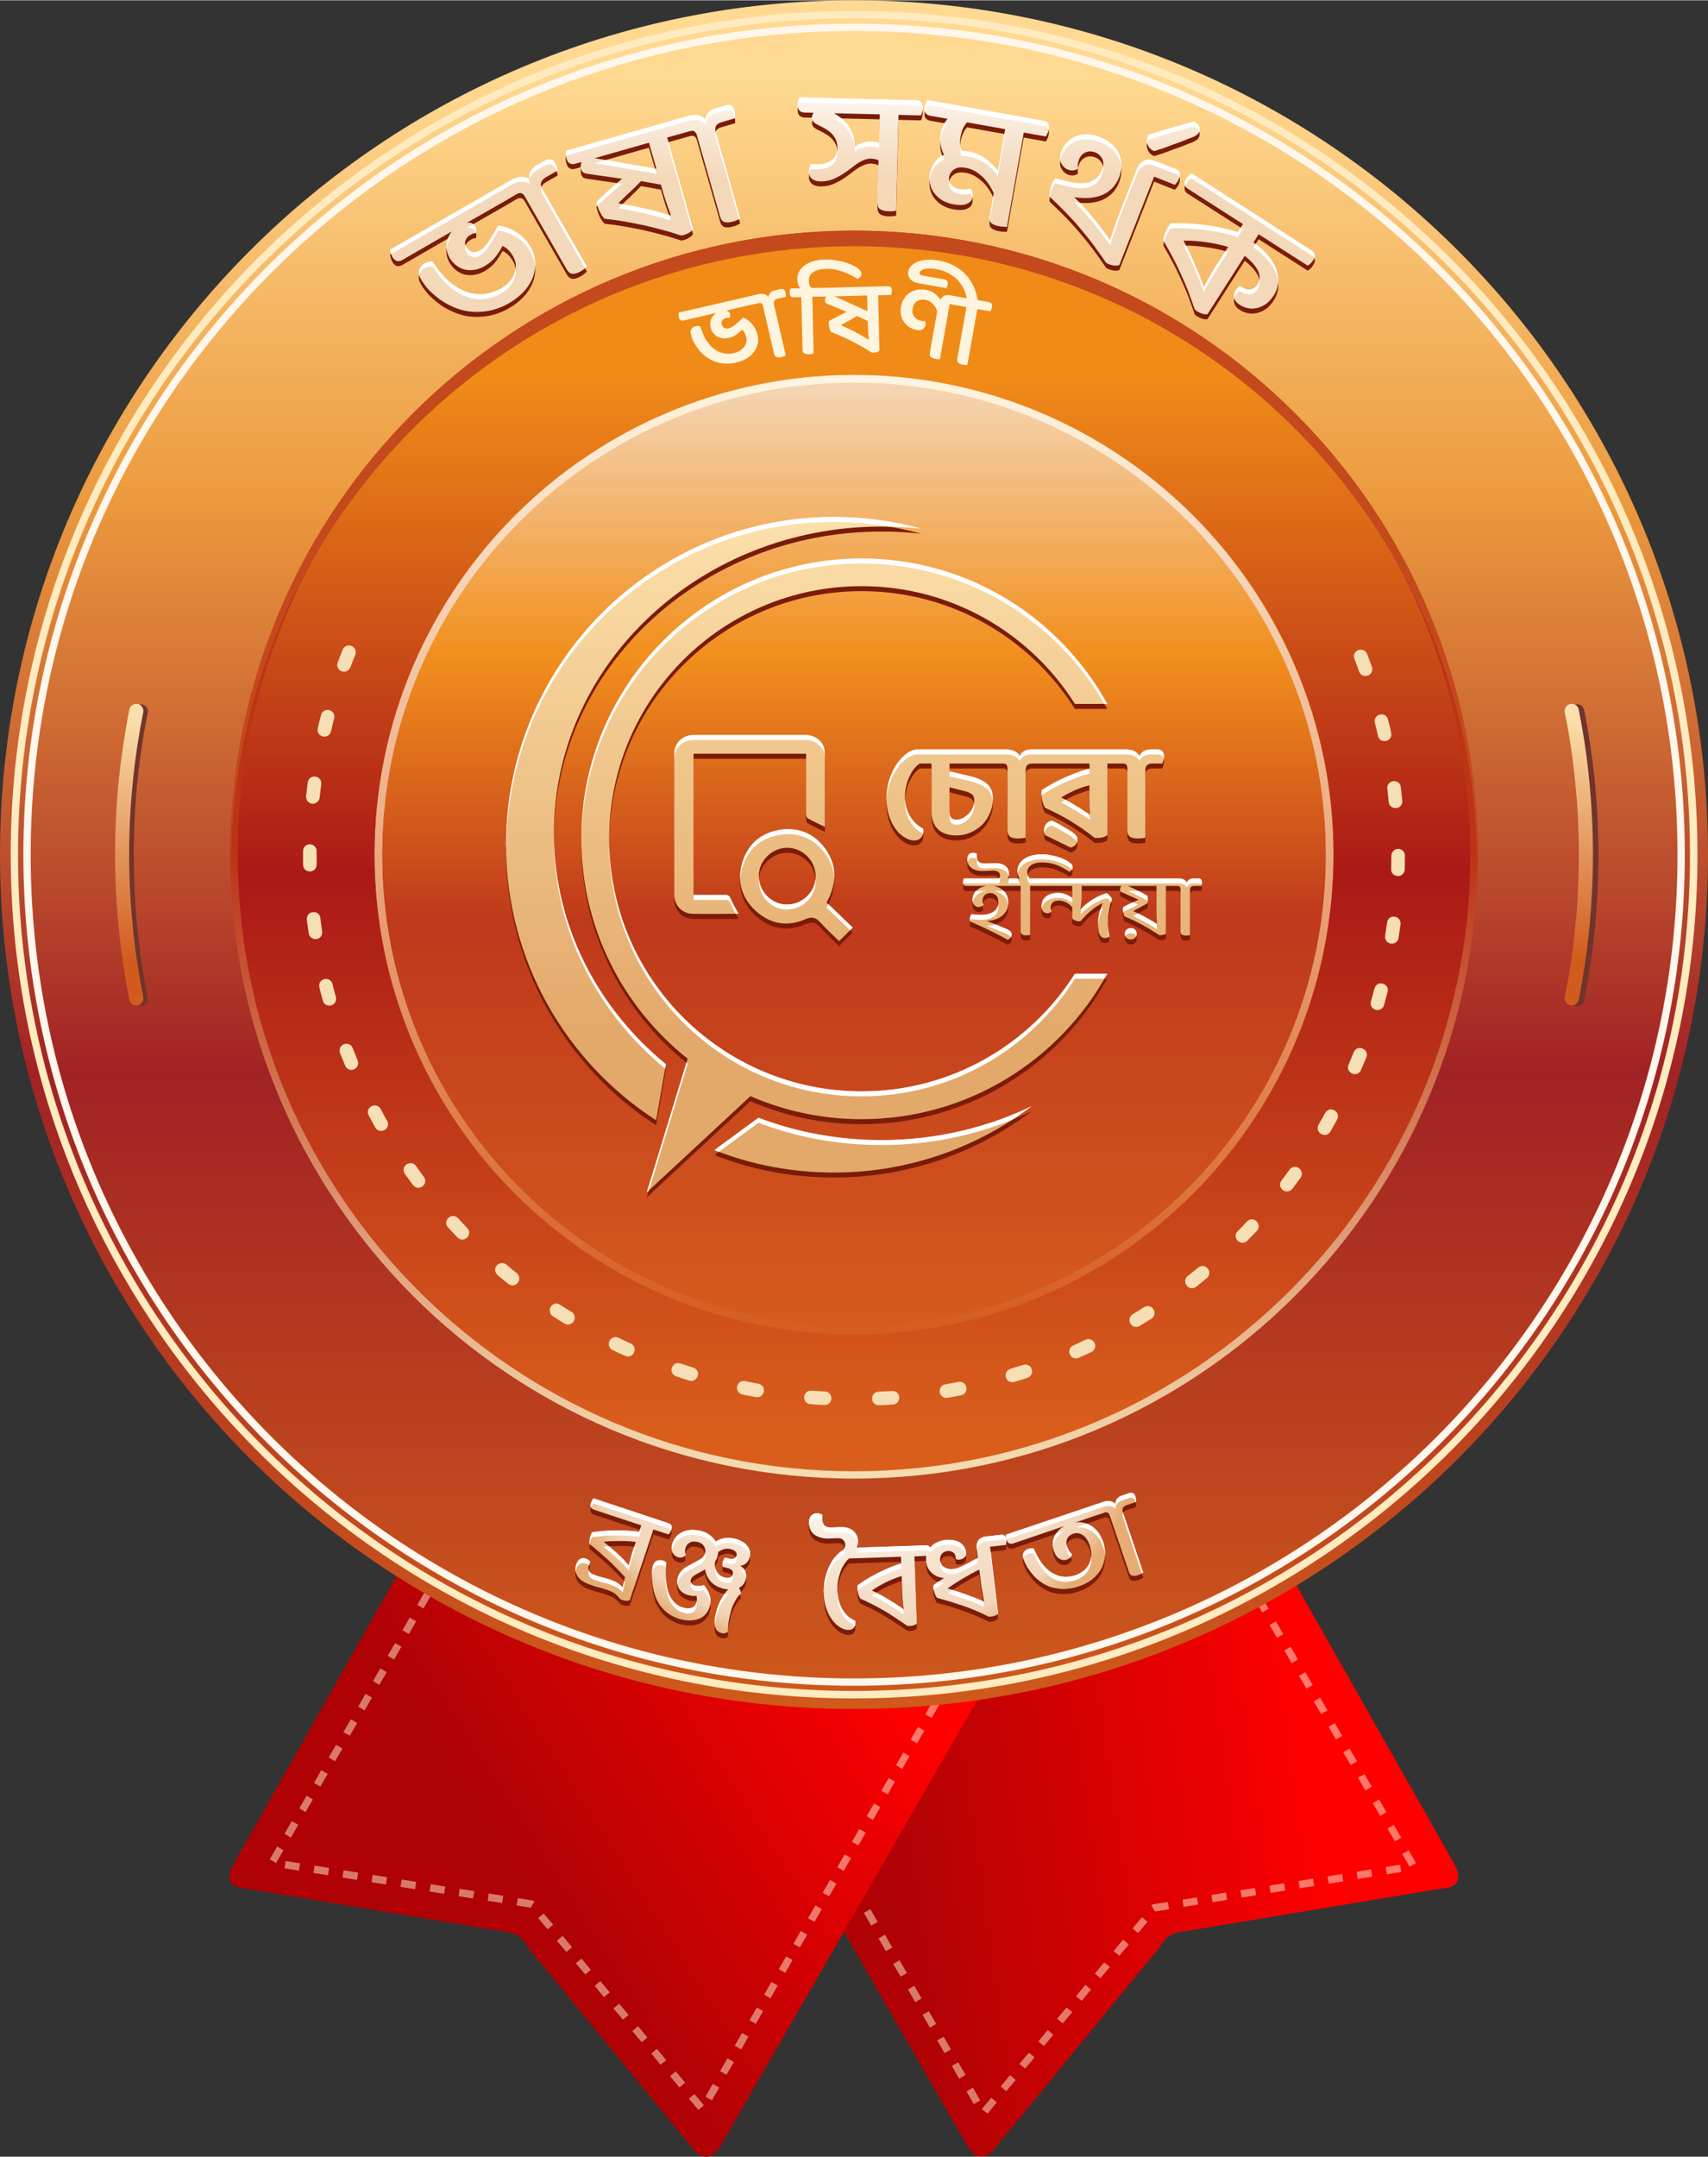 <?xml version="1.0" encoding="UTF-8"?>
<!DOCTYPE svg PUBLIC "-//W3C//DTD SVG 1.1//EN" "http://www.w3.org/Graphics/SVG/1.1/DTD/svg11.dtd">
<!-- Creator: CorelDRAW X7 -->
<svg xmlns="http://www.w3.org/2000/svg" xml:space="preserve" width="484px" height="611px" version="1.1" style="shape-rendering:geometricPrecision; text-rendering:geometricPrecision; image-rendering:optimizeQuality; fill-rule:evenodd; clip-rule:evenodd"
viewBox="0 0 9575 12084"
 xmlns:xlink="http://www.w3.org/1999/xlink">
 <rect x="0" y="0" width="9575" height="12084" fill="#333333" stroke="none"/>
 <defs>
  <style type="text/css">
   <![CDATA[
    .fil3 {fill:none}
    .fil5 {fill:#70342D}
    .fil20 {fill:#7A1C09}
    .fil14 {fill:#C4491C}
    .fil24 {fill:white}
    .fil16 {fill:#FFF5DF;fill-rule:nonzero}
    .fil17 {fill:#7A1C09;fill-rule:nonzero}
    .fil22 {fill:#7A1C09;fill-rule:nonzero}
    .fil11 {fill:#F6DFB4;fill-rule:nonzero}
    .fil6 {fill:#FFEBBF;fill-rule:nonzero}
    .fil7 {fill:#FFF7EB;fill-rule:nonzero}
    .fil19 {fill:white;fill-rule:nonzero}
    .fil1 {fill:#FFF0D4;fill-rule:nonzero;fill-opacity:0.502}
    .fil13 {fill:url(#id0)}
    .fil10 {fill:url(#id1)}
    .fil4 {fill:url(#id2)}
    .fil12 {fill:url(#id3)}
    .fil9 {fill:url(#id4)}
    .fil8 {fill:url(#id5)}
    .fil0 {fill:url(#id6)}
    .fil2 {fill:url(#id7)}
    .fil15 {fill:url(#id8)}
    .fil23 {fill:url(#id9)}
    .fil21 {fill:url(#id10);fill-rule:nonzero}
    .fil18 {fill:url(#id11);fill-rule:nonzero}
   ]]>
  </style>
  <linearGradient id="id0" gradientUnits="userSpaceOnUse" x1="4787.75" y1="2098.23" x2="4787.75" y2="7751.59">
   <stop offset="0" style="stop-opacity:1; stop-color:#F4D8BA"/>
   <stop offset="0.278" style="stop-opacity:1; stop-color:#F28F1D"/>
   <stop offset="0.541" style="stop-opacity:1; stop-color:#BF391B"/>
   <stop offset="1" style="stop-opacity:1; stop-color:#D9601F"/>
  </linearGradient>
  <linearGradient id="id1" gradientUnits="userSpaceOnUse" x1="4787.66" y1="2119.2" x2="4787.75" y2="8000.71">
   <stop offset="0" style="stop-opacity:1; stop-color:#F08B18"/>
   <stop offset="0.471" style="stop-opacity:1; stop-color:#AB1916"/>
   <stop offset="1" style="stop-opacity:1; stop-color:#D95E1C"/>
  </linearGradient>
  <linearGradient id="id2" gradientUnits="userSpaceOnUse" x1="4805.57" y1="424.21" x2="4805.57" y2="9554.04">
   <stop offset="0" style="stop-opacity:1; stop-color:#FFD991"/>
   <stop offset="0.259" style="stop-opacity:1; stop-color:#EC9A3E"/>
   <stop offset="0.612" style="stop-opacity:1; stop-color:#A12224"/>
   <stop offset="1" style="stop-opacity:1; stop-color:#CF5A1B"/>
  </linearGradient>
  <linearGradient id="id3" gradientUnits="userSpaceOnUse" x1="4786.47" y1="8304.46" x2="4786.56" y2="4787.66">
   <stop offset="0" style="stop-opacity:1; stop-color:#F6DFB4"/>
   <stop offset="1" style="stop-opacity:1; stop-color:#BC3416"/>
  </linearGradient>
  <linearGradient id="id4" gradientUnits="userSpaceOnUse" x1="8924.1" y1="4009.32" x2="8928.82" y2="5373.27">
   <stop offset="0" style="stop-opacity:1; stop-color:#FCE0AB"/>
   <stop offset="1" style="stop-opacity:1; stop-color:#D15C1E"/>
  </linearGradient>
  <linearGradient id="id5" gradientUnits="userSpaceOnUse" xlink:href="#id4" x1="797.671" y1="4009.32" x2="802.388" y2="5373.27">
  </linearGradient>
  <linearGradient id="id6" gradientUnits="userSpaceOnUse" x1="7235.93" y1="8774.07" x2="4822.83" y2="9123.48">
   <stop offset="0" style="stop-opacity:1; stop-color:red"/>
   <stop offset="1" style="stop-opacity:1; stop-color:#B00205"/>
  </linearGradient>
  <linearGradient id="id7" gradientUnits="userSpaceOnUse" x1="2405.76" y1="9569.62" x2="4350.28" y2="8330.36">
   <stop offset="0" style="stop-opacity:1; stop-color:#B00205"/>
   <stop offset="1" style="stop-opacity:1; stop-color:red"/>
  </linearGradient>
  <linearGradient id="id8" gradientUnits="objectBoundingBox" x1="55.247%" y1="0.333%" x2="55.249%" y2="100.849%">
   <stop offset="0" style="stop-opacity:1; stop-color:#FFF4DF"/>
   <stop offset="1" style="stop-opacity:1; stop-color:#D65B1E"/>
  </linearGradient>
  <radialGradient id="id9" gradientUnits="userSpaceOnUse" gradientTransform="matrix(3.4938E-005 0.666 -0.997 0.005 12961 5017)" cx="4753.37" cy="8229.26" r="1591.56" fx="4753.37" fy="8229.26">
   <stop offset="0" style="stop-opacity:1; stop-color:#FEFEFE"/>
   <stop offset="0.878" style="stop-opacity:1; stop-color:#F2D5B8"/>
   <stop offset="1" style="stop-opacity:1; stop-color:#E6AC73"/>
  </radialGradient>
  <linearGradient id="id10" gradientUnits="userSpaceOnUse" x1="3570.85" y1="5756.68" x2="3571.08" y2="2908.3">
   <stop offset="0" style="stop-opacity:1; stop-color:#E3A96A"/>
   <stop offset="1" style="stop-opacity:1; stop-color:#FCE0AB"/>
  </linearGradient>
  <linearGradient id="id11" gradientUnits="userSpaceOnUse" x1="4535.15" y1="996.744" x2="4535.15" y2="428.367">
   <stop offset="0" style="stop-opacity:1; stop-color:#F4D8BA"/>
   <stop offset="0.561" style="stop-opacity:1; stop-color:#F9EBDC"/>
   <stop offset="1" style="stop-opacity:1; stop-color:white"/>
  </linearGradient>
 </defs>
 <g id="Layer_x0020_1">
  <g id="_766158856">
   <g>
    <g>
     <path class="fil0" d="M4728 9283l-456 94 -126 25 -85 18 -76 15 -37 8 -10 2 36 63 757 1315 694 1205c39,60 84,75 139,25l937 -1143c25,-47 62,-81 128,-87l1453 -242c95,-6 117,-54 67,-144l-880 -1552 -30 -52 -4 -8 -16 -28 -12 -21 -16 3 -125 25 -67 14 -43 9 -2228 456z"/>
     <path class="fil1" d="M6993 8891l36 -21 -41 -71 -36 21 41 71zm-2853 520l-36 21 41 71 36 -20 -41 -72zm82 143l-36 21 41 71 36 -20 -41 -72zm82 143l-36 21 41 71 36 -20 -41 -72zm82 143l-35 21 41 71 35 -20 -41 -72zm82 143l-35 20 41 72 35 -21 -41 -71zm83 143l-36 20 41 72 36 -21 -41 -71zm82 143l-36 20 41 72 36 -21 -41 -71zm82 143l-36 20 41 72 36 -21 -41 -71zm82 142l-36 21 41 71 36 -20 -41 -72zm82 143l-36 21 41 71 36 -20 -41 -72zm82 143l-36 21 41 71 36 -20 -41 -72zm82 143l-36 21 42 71 35 -20 -41 -72zm82 143l-35 21 41 71 35 -21 -41 -71zm82 143l-35 20 41 72 35 -21 -41 -71zm83 143l-36 20 41 72 36 -21 -41 -71zm82 143l-36 20 41 72 36 -21 -41 -71zm82 142l-36 21 41 71 36 -20 -41 -72zm50 120l32 26 52 -63 -31 -26 -53 63zm106 -126l31 26 53 -63 -32 -27 -52 64zm105 -127l32 26 53 -63 -32 -26 -53 63zm106 -126l31 26 53 -63 -31 -27 -53 64zm105 -127l32 26 53 -63 -32 -26 -53 63zm106 -126l32 26 52 -63 -31 -27 -53 64zm106 -127l31 26 53 -63 -32 -26 -52 63zm105 -126l32 26 53 -63 -32 -27 -53 64zm106 -127l31 26 53 -63 -31 -26 -53 63zm105 -126l6 5 15 26 79 -13 -7 -40 -86 13 -7 9zm175 -35l6 40 82 -13 -7 -40 -81 13zm162 -27l7 41 81 -13 -6 -41 -82 13zm163 -26l7 41 81 -13 -7 -41 -81 13zm163 -26l6 41 82 -13 -7 -41 -81 13zm163 -26l6 41 81 -13 -6 -41 -81 13zm162 -26l7 41 81 -13 -6 -41 -82 13zm163 -26l6 41 82 -13 -7 -41 -81 13zm163 -26l6 41 81 -13 -6 -41 -81 13zm134 -2l36 -20 -41 -72 -36 21 41 71zm-82 -142l35 -21 -41 -71 -36 20 42 72zm-83 -143l36 -20 -42 -72 -35 21 41 71zm-83 -142l36 -21 -41 -71 -36 20 41 72zm-82 -143l35 -21 -41 -71 -36 21 42 71zm-83 -143l36 -20 -42 -72 -35 21 41 71zm-83 -142l36 -21 -41 -71 -36 21 41 71zm-82 -143l35 -20 -41 -72 -36 21 42 71zm-83 -142l36 -21 -42 -71 -35 20 41 72zm-82 -143l35 -20 -41 -72 -36 21 42 71zm-83 -142l36 -21 -42 -71 -35 20 41 72z"/>
     <path class="fil2" d="M2254 8777c-314,553 -627,1107 -941,1661 -51,90 -29,138 67,144 484,81 968,161 1452,242 66,6 104,40 128,88 313,381 625,762 938,1143 54,49 100,35 139,-26 495,-861 991,-1722 1487,-2583 -1090,-223 -2180,-446 -3270,-669z"/>
     <path class="fil1" d="M2457 8870l-36 -21 41 -71 36 21 -41 71zm2853 520l36 21 -41 71 -36 -20 41 -72zm-82 143l36 21 -41 71 -36 -20 41 -72zm-82 143l36 21 -41 71 -36 -21 41 -71zm-82 143l35 20 -41 72 -35 -21 41 -71zm-82 143l35 20 -41 72 -35 -21 41 -71zm-82 143l35 20 -41 72 -36 -21 42 -71zm-83 143l36 20 -41 72 -36 -21 41 -71zm-82 142l36 21 -41 71 -36 -20 41 -72zm-82 143l36 21 -41 71 -36 -20 41 -72zm-82 143l36 21 -41 71 -36 -20 41 -72zm-82 143l36 21 -41 71 -36 -20 41 -72zm-82 143l36 20 -41 72 -36 -21 41 -71zm-82 143l35 20 -41 72 -35 -21 41 -71zm-82 143l35 20 -41 72 -35 -21 41 -71zm-83 143l36 20 -41 72 -36 -21 41 -71zm-82 142l36 21 -41 71 -36 -20 41 -72zm-82 143l36 21 -41 71 -36 -20 41 -72zm-50 120l-31 26 -53 -63 31 -26 53 63zm-105 -127l-32 27 -53 -63 32 -27 53 63zm-106 -126l-32 26 -52 -63 31 -26 53 63zm-106 -127l-31 27 -53 -63 32 -27 52 63zm-105 -126l-32 26 -53 -63 32 -26 53 63zm-106 -127l-32 27 -52 -63 31 -27 53 63zm-106 -126l-31 26 -53 -63 32 -26 52 63zm-105 -127l-32 27 -53 -63 32 -27 53 63zm-106 -126l-31 26 -53 -63 31 -26 53 63zm-105 -127l-6 6 -15 26 -79 -13 7 -41 86 14 7 8zm-175 -35l-6 41 -81 -13 6 -41 81 13zm-162 -26l-7 41 -81 -13 6 -41 82 13zm-163 -26l-7 41 -81 -13 7 -41 81 13zm-163 -26l-6 41 -82 -13 7 -41 81 13zm-163 -26l-6 41 -81 -13 6 -41 81 13zm-162 -26l-7 41 -81 -13 6 -41 82 13zm-163 -26l-6 41 -82 -13 7 -41 81 13zm-163 -26l-6 41 -81 -13 6 -41 81 13zm-134 -2l-36 -20 42 -72 35 21 -41 71zm83 -142l-36 -21 41 -71 36 20 -41 72zm82 -143l-35 -21 41 -71 35 21 -41 71zm83 -143l-36 -20 41 -72 36 21 -41 71zm82 -142l-35 -21 41 -71 36 21 -42 71zm83 -143l-36 -20 42 -72 35 21 -41 71zm83 -142l-36 -21 41 -71 36 20 -41 72zm82 -143l-35 -21 41 -71 36 21 -42 71zm83 -142l-36 -21 42 -71 35 20 -41 72zm83 -143l-36 -21 41 -71 36 21 -41 71zm82 -143l-35 -20 41 -71 35 20 -41 71z"/>
    </g>
    <g>
     <circle class="fil3" cx="4788" cy="4751" r="4751"/>
     <path class="fil4" d="M4788 0c2644,0 4787,2143 4787,4788 0,2644 -2143,4787 -4787,4787 -2645,0 -4788,-2143 -4788,-4787 0,-2645 2143,-4788 4788,-4788zm0 1306c1923,0 3482,1559 3482,3482 0,1923 -1559,3482 -3482,3482 -1923,0 -3482,-1559 -3482,-3482 0,-1923 1559,-3482 3482,-3482z"/>
     <path class="fil5" d="M828 5588c-26,-131 -46,-264 -59,-397 -13,-133 -19,-267 -19,-401 0,-134 6,-268 19,-401 13,-133 33,-266 59,-397 5,-21 -9,-42 -31,-46 -21,-5 -42,9 -46,31 -27,133 -47,268 -60,404 -14,136 -20,273 -20,409 0,137 6,273 20,409 13,136 33,271 60,404 4,22 25,36 46,32 22,-5 36,-26 31,-47z"/>
     <path class="fil6" d="M4788 60c1305,0 2487,529 3343,1385 855,855 1385,2037 1385,3343 0,1305 -530,2487 -1385,3343 -856,855 -2038,1385 -3343,1385 -1306,0 -2488,-530 -3343,-1385 -856,-856 -1385,-2038 -1385,-3343 0,-1306 529,-2488 1385,-3343 855,-856 2037,-1385 3343,-1385zm3314 1414c-848,-848 -2020,-1373 -3314,-1373 -1295,0 -2466,525 -3314,1373 -848,848 -1373,2019 -1373,3314 0,1294 525,2465 1373,3314 848,848 2019,1372 3314,1372 1294,0 2466,-524 3314,-1372 848,-849 1372,-2020 1372,-3314 0,-1295 -524,-2466 -1372,-3314z"/>
     <path class="fil7" d="M4788 131c1286,0 2450,521 3293,1364 842,842 1364,2007 1364,3293 0,1286 -522,2450 -1364,3293 -843,842 -2007,1364 -3293,1364 -1286,0 -2451,-522 -3293,-1364 -843,-843 -1364,-2007 -1364,-3293 0,-1286 521,-2451 1364,-3293 842,-843 2007,-1364 3293,-1364zm3264 1393c-836,-836 -1990,-1352 -3264,-1352 -1275,0 -2429,516 -3264,1352 -836,835 -1352,1989 -1352,3264 0,1274 516,2428 1352,3264 835,835 1989,1352 3264,1352 1274,0 2428,-517 3264,-1352 835,-836 1352,-1990 1352,-3264 0,-1275 -517,-2429 -1352,-3264z"/>
     <path class="fil5" d="M8803 3992c26,131 46,264 59,397 13,133 19,267 19,401 0,134 -6,268 -19,401 -13,134 -33,266 -59,397 -4,21 10,42 31,47 22,4 42,-10 47,-31 26,-134 46,-269 60,-405 13,-136 20,-272 20,-409 0,-136 -7,-273 -20,-409 -14,-136 -34,-271 -60,-404 -5,-22 -25,-36 -47,-31 -21,4 -35,25 -31,46z"/>
     <path class="fil8" d="M803 5586c-26,-132 -46,-264 -59,-397 -13,-133 -20,-267 -20,-401 0,-134 7,-268 20,-402 13,-133 33,-265 59,-396 4,-22 -10,-43 -31,-47 -22,-4 -42,10 -47,31 -26,134 -46,269 -60,405 -13,136 -20,272 -20,409 0,136 7,273 20,409 14,135 34,270 60,404 5,21 25,35 47,31 21,-4 35,-25 31,-46z"/>
     <path class="fil9" d="M8772 3990c27,131 46,263 59,396 14,134 20,268 20,402 0,134 -6,268 -20,401 -13,133 -32,265 -59,397 -4,21 10,42 31,46 22,4 43,-10 47,-31 27,-134 47,-269 60,-404 13,-136 20,-273 20,-409 0,-137 -7,-273 -20,-409 -13,-136 -33,-271 -60,-405 -4,-21 -25,-35 -47,-31 -21,4 -35,25 -31,47z"/>
     <circle class="fil10" cx="4788" cy="4788" r="3485"/>
     <path class="fil11" d="M7664 3663c-15,-38 -74,-29 -74,14 0,5 1,9 3,14 9,23 18,47 26,70 17,45 84,25 73,-22l-1 -4c-9,-24 -18,-48 -27,-72zm-5672 4c6,-17 1,-34 -14,-45 -21,-14 -47,-6 -57,17 -10,24 -19,48 -28,72 -15,39 37,72 66,36 2,-3 4,-6 6,-10 8,-23 17,-46 27,-70zm-119 357c12,-40 -45,-68 -69,-29 -2,4 -3,6 -4,10 -7,25 -13,50 -19,75 -10,46 58,67 74,19 6,-25 12,-50 18,-75zm-72 369c6,-46 -62,-62 -75,-14l-1 4c-3,26 -6,51 -9,77 -1,14 5,27 16,35 23,17 57,1 60,-27 3,-25 6,-50 9,-75zm-26 375c0,-40 -55,-54 -73,-16 -2,6 -3,10 -3,15 0,26 0,52 0,78 2,48 72,50 76,1 1,-26 0,-52 0,-78zm21 375c-6,-47 -76,-44 -76,6 2,26 7,54 11,80 1,8 5,17 12,22 27,24 68,2 63,-33 -4,-25 -7,-50 -10,-75zm68 370c-13,-48 -83,-32 -74,17 6,25 13,51 20,76 11,43 77,34 74,-13 0,-3 0,-5 -1,-8 -7,-24 -13,-48 -19,-72zm113 358c-14,-37 -71,-29 -73,13 0,5 0,10 2,15 10,24 19,48 29,71 8,18 27,28 45,22 22,-6 34,-30 25,-51 -9,-23 -19,-47 -28,-70zm157 342c-22,-41 -84,-14 -70,30 1,2 2,4 3,6 12,23 25,45 37,68 20,35 77,18 71,-26 -1,-5 -2,-8 -5,-12 -12,-19 -25,-46 -36,-66zm198 319c-23,-33 -78,-10 -68,32 1,5 3,8 6,13 15,21 30,41 45,62 28,36 84,2 65,-39 -1,-2 -2,-5 -4,-7 -15,-20 -30,-40 -44,-61zm236 293c-30,-32 -82,3 -62,44 2,3 4,5 6,8 17,18 35,37 53,56 32,32 84,-8 58,-49 -1,-1 -2,-3 -4,-4 -17,-18 -34,-37 -51,-55zm271 260c-25,-22 -66,-1 -63,32 1,11 6,20 14,27 19,16 39,33 59,49 18,14 44,10 56,-10 11,-16 7,-38 -8,-50 -20,-16 -39,-31 -58,-48zm301 225c-16,-11 -37,-8 -49,7 -15,17 -11,45 8,57 21,14 43,27 65,41 35,22 77,-22 49,-58 -3,-3 -6,-5 -9,-7 -22,-13 -43,-26 -64,-40zm327 185c-40,-19 -75,35 -40,64 2,2 5,3 7,5 23,11 47,22 70,32 43,19 75,-39 37,-66 -1,-1 -3,-2 -6,-3 -22,-10 -45,-21 -68,-32zm348 144c-44,-15 -71,46 -31,69 2,1 4,2 6,3 25,8 49,16 74,24 42,13 70,-47 29,-70 -2,-1 -4,-2 -7,-3 -24,-8 -47,-15 -71,-23zm362 99c-39,-9 -65,45 -27,70 4,2 7,3 12,5 25,5 50,10 76,14 44,8 64,-55 20,-73 -2,-1 -5,-1 -7,-2 -24,-4 -49,-9 -74,-14zm372 53c-43,-4 -58,60 -14,75 3,0 6,1 8,1 26,2 52,4 78,5 42,2 56,-57 15,-74 -4,-1 -8,-2 -12,-2 -25,-1 -50,-3 -75,-5zm376 6c-42,2 -50,63 -8,75 4,1 7,1 12,1 26,-1 51,-2 77,-4 46,-4 48,-72 -1,-76 -1,0 -3,0 -5,0 -25,2 -50,3 -75,4zm374 -41c-44,8 -41,74 6,76 2,0 5,0 7,-1 25,-4 51,-9 76,-14 48,-11 35,-81 -14,-75 -25,5 -50,10 -75,14zm366 -87c-46,15 -30,83 18,74 26,-6 53,-16 77,-24 39,-13 33,-72 -11,-74 -5,0 -8,0 -13,2 -24,7 -48,15 -71,22zm352 -131c-39,16 -25,77 20,72 4,0 7,-1 11,-3 23,-10 47,-21 70,-32 8,-4 15,-11 19,-20 13,-33 -21,-64 -52,-49 -23,11 -45,21 -68,32zm333 -175c-39,25 -11,83 32,69 3,-1 5,-2 7,-4 22,-13 44,-26 66,-40 34,-22 15,-76 -27,-70 -5,1 -10,3 -15,6 -21,13 -42,26 -63,39zm308 -214c-32,26 -5,80 38,66 4,-2 6,-4 10,-6 20,-16 40,-32 60,-49 11,-10 16,-25 12,-39 -8,-27 -40,-37 -61,-19 -20,16 -39,32 -59,47zm280 -251c-30,30 7,82 47,59 3,-2 5,-3 7,-6 18,-18 36,-37 54,-55 31,-35 -14,-84 -51,-57 -2,2 -3,3 -5,5 -17,18 -34,36 -52,54zm246 -284c-25,32 13,78 51,55 4,-3 7,-6 10,-9 15,-21 31,-41 46,-62 26,-39 -24,-81 -58,-50 -2,2 -3,4 -4,5 -15,21 -30,41 -45,61zm208 -313c-23,42 36,80 65,41 13,-22 26,-47 39,-70 21,-39 -32,-78 -63,-43 -1,2 -3,4 -4,6 -12,22 -24,44 -37,66zm168 -336c-17,39 36,73 65,38 2,-3 4,-5 5,-9 10,-23 20,-47 30,-71 16,-42 -41,-72 -67,-36 -2,3 -3,5 -4,8 -10,22 -19,47 -29,70zm125 -355c-4,17 2,34 17,43 21,13 50,2 57,-22 7,-25 13,-50 20,-75 10,-37 -39,-65 -67,-33 -3,5 -5,9 -7,15 -6,24 -13,48 -20,72zm80 -367c-5,41 47,60 70,26 3,-4 5,-9 5,-15 4,-25 8,-51 11,-76 6,-43 -54,-61 -73,-20 -1,4 -2,7 -2,10 -4,25 -7,50 -11,75zm34 -374c-2,40 54,54 72,17 3,-6 4,-10 4,-16 0,-25 1,-51 1,-77 0,-39 -53,-53 -72,-16 -3,5 -4,10 -4,16 0,25 -1,50 -1,76zm-14 -376c4,42 68,47 76,2 0,-3 0,-6 0,-10 -2,-25 -5,-51 -8,-76 -6,-46 -74,-44 -76,4 0,2 0,3 0,5 3,25 6,50 8,75zm-60 -371c10,45 79,36 75,-13l-1 -4c-5,-25 -11,-50 -18,-75 -12,-47 -83,-32 -74,17 6,25 13,50 18,75z"/>
     <path class="fil12" d="M4788 1291c965,0 1839,392 2472,1024 633,633 1024,1507 1024,2473 0,965 -391,1839 -1024,2472 -633,633 -1507,1024 -2472,1024 -966,0 -1840,-391 -2473,-1024 -632,-633 -1024,-1507 -1024,-2472 0,-966 392,-1840 1024,-2473 633,-632 1507,-1024 2473,-1024zm0 42c1908,0 3455,1546 3455,3455 0,1908 -1547,3455 -3455,3455 -1908,0 -3455,-1547 -3455,-3455 0,-1909 1547,-3455 3455,-3455z"/>
     <circle class="fil13" cx="4788" cy="4788" r="2689"/>
     <path class="fil14" d="M4788 1291c1929,0 3494,1561 3494,3486 0,14 -1,29 -1,43 -23,-1905 -1578,-3442 -3493,-3442 -1916,0 -3471,1537 -3494,3442 0,-14 0,-29 0,-43 0,-1925 1564,-3486 3494,-3486z"/>
    </g>
   </g>
   <path class="fil15" d="M4788 2101c741,0 1413,301 1899,787 486,486 787,1158 787,1900 0,741 -301,1413 -787,1899 -486,486 -1158,787 -1899,787 -742,0 -1414,-301 -1900,-787 -486,-486 -787,-1158 -787,-1899 0,-742 301,-1414 787,-1900 486,-486 1158,-787 1900,-787zm0 41c1461,0 2645,1185 2645,2646 0,1461 -1184,2645 -2645,2645 -1461,0 -2646,-1184 -2646,-2645 0,-1461 1185,-2646 2646,-2646z"/>
  </g>
  <path class="fil3" d="M4788 1872c1610,0 2915,1306 2915,2916 0,1610 -1305,2915 -2915,2915 -1610,0 -2915,-1305 -2915,-2915 0,-1610 1305,-2916 2915,-2916z"/>
  <path class="fil16" d="M4070 1739c7,1 13,3 16,7 4,4 6,8 7,12 1,5 1,9 0,12 -1,3 -2,7 -3,10 -3,-1 -7,-1 -10,-1 -3,0 -7,0 -11,1 -7,2 -13,6 -18,12 -6,6 -7,14 -5,24 2,8 7,15 13,19 7,5 16,6 26,3 7,-2 15,-5 24,-11 8,-5 19,-14 32,-26l25 -23c5,2 12,5 20,10 8,5 16,12 24,19 7,8 15,18 21,29 7,11 12,24 16,38 4,19 4,37 0,54 -4,17 -12,32 -23,46 -11,13 -24,25 -41,35 -17,9 -36,17 -57,21 -24,6 -47,8 -70,5 -23,-2 -45,-8 -65,-18 -21,-10 -39,-23 -57,-40 -17,-17 -31,-37 -44,-61 -4,-7 -8,-14 -10,-22 -3,-7 -5,-15 -7,-23 -3,-12 -2,-22 4,-30 5,-8 13,-13 23,-15 5,-1 10,-2 14,-1 4,0 8,1 11,2l8 20c9,28 20,51 34,69 13,19 28,33 44,43 16,11 33,17 51,20 17,3 35,2 53,-2 11,-3 21,-6 30,-12 9,-5 17,-12 24,-19 7,-8 11,-17 14,-27 3,-9 3,-20 0,-32 -4,-19 -12,-32 -23,-41 -11,11 -22,20 -33,28 -11,8 -25,14 -43,18 -11,2 -21,3 -32,2 -11,-2 -21,-5 -30,-9 -9,-5 -17,-12 -24,-21 -7,-8 -11,-19 -14,-31 -4,-18 -3,-33 3,-48 7,-14 16,-25 28,-33l-182 42c-7,2 -13,1 -18,-2 -5,-3 -8,-9 -10,-18 -1,-4 -1,-8 -1,-12 0,-5 0,-8 1,-12l422 -97c7,-2 13,-1 18,2 4,2 8,8 10,17 1,4 1,8 1,12 0,5 0,9 -1,12l-185 43zm148 -34c-15,4 -24,-3 -28,-19 -1,-5 -1,-9 -1,-13 0,-4 0,-8 1,-12l62 -14c12,-3 22,-3 32,0 10,2 18,7 24,15 1,-10 5,-18 11,-24 6,-6 14,-10 24,-12l33 -8c7,-1 13,-1 18,2 4,3 8,9 10,17 1,4 1,9 1,13 0,4 0,8 -1,12l-44 10c-8,2 -15,6 -19,11 -3,5 -4,13 -2,23l66 284c-2,1 -6,3 -10,4 -4,2 -9,4 -15,5 -10,3 -19,3 -26,0 -8,-2 -13,-9 -15,-21l-62 -266c-3,-13 -10,-18 -22,-15l-37 8zm336 -44l7 319c-2,1 -5,1 -10,2 -5,1 -10,2 -15,2 -11,0 -20,-2 -27,-5 -6,-4 -10,-12 -10,-24l-7 -292 -42 1c-15,0 -23,-8 -23,-25 0,-4 0,-8 1,-13 1,-4 2,-8 4,-11l54 -1c-4,-5 -8,-12 -11,-21 -3,-8 -5,-17 -5,-28 -1,-16 3,-31 10,-45 7,-13 17,-25 31,-35 14,-10 30,-17 49,-23 20,-6 41,-9 65,-9 22,-1 42,0 61,4 19,3 36,7 51,11 15,5 28,10 39,15 11,6 20,10 26,14 10,7 18,13 21,18 4,6 6,11 6,16 0,8 -2,14 -6,19 -5,5 -10,9 -16,11 -23,-15 -50,-29 -81,-40 -30,-11 -63,-17 -98,-16 -30,1 -53,7 -70,19 -16,12 -25,28 -24,48 0,10 2,18 5,25 3,7 7,12 11,15l59 -1c7,0 12,2 16,5 4,4 6,11 7,19 0,5 -1,9 -1,13 -1,4 -2,8 -4,12l-73 1zm369 -8l7 310c-3,3 -7,6 -13,8 -6,2 -13,3 -21,4 -3,0 -6,-1 -9,-1 -20,-13 -40,-24 -58,-35 -19,-10 -37,-20 -56,-30 -18,-9 -37,-18 -56,-26 -18,-9 -38,-17 -59,-25 -3,-6 -6,-13 -8,-21 -2,-9 -4,-17 -4,-26 0,-2 0,-4 0,-6 0,-3 0,-5 1,-7 5,-3 12,-8 21,-12 9,-5 19,-10 28,-15 10,-5 19,-9 28,-14 9,-4 17,-8 22,-11l-103 -43c-6,-2 -11,-5 -14,-8 -3,-3 -4,-7 -4,-13 0,-4 0,-8 2,-12 1,-4 3,-7 5,-10l-22 0c-15,0 -23,-8 -23,-25 0,-4 0,-8 1,-12 1,-5 2,-8 3,-11l387 -10c14,0 22,8 22,25 0,4 0,8 -1,12 -1,5 -2,8 -3,12l-73 2zm-52 250c0,-6 -1,-13 -2,-20 -1,-8 -1,-15 -2,-23 0,-8 -1,-15 -1,-22 -1,-8 -1,-14 -1,-19l0 -22 -61 -28c-6,4 -13,8 -21,13 -9,5 -17,9 -25,14 -9,5 -17,9 -24,13 -8,5 -15,9 -19,12 23,10 49,22 77,37 28,14 54,29 79,45zm-195 -244c7,2 18,7 34,14 15,7 32,14 50,23 19,8 37,17 56,25 18,8 34,16 47,21l-2 -88 -185 5zm509 138c1,2 2,5 3,10 1,4 0,9 0,14 -2,9 -7,17 -15,22 -8,5 -20,7 -36,4 -12,-2 -24,-7 -36,-13 -11,-7 -21,-16 -30,-27 -9,-11 -15,-24 -19,-39 -4,-15 -4,-32 -1,-52 4,-18 10,-34 19,-47 9,-14 20,-24 33,-32 12,-7 26,-13 41,-15 15,-2 30,-2 44,0 22,4 40,11 54,23 14,11 24,22 31,34 3,-9 9,-17 18,-22 8,-5 19,-7 32,-5l64 12c15,2 21,12 18,28 -1,4 -2,8 -4,12 -2,4 -4,8 -6,11l-71 -13 -55 309c-2,0 -6,0 -11,0 -4,0 -9,-1 -15,-2 -11,-2 -19,-5 -25,-10 -5,-5 -7,-13 -5,-25l41 -231c-2,-7 -5,-14 -9,-22 -4,-7 -9,-13 -15,-19 -5,-6 -12,-11 -19,-15 -8,-5 -16,-7 -25,-9 -17,-3 -32,0 -45,8 -13,9 -22,23 -25,42 -3,18 0,33 10,45 10,13 23,21 40,24 5,1 9,1 12,1 2,-1 5,-1 7,-1zm294 -67l-56 313c-2,1 -6,1 -10,1 -5,0 -10,-1 -16,-2 -10,-2 -19,-5 -24,-10 -6,-5 -8,-13 -6,-25l51 -288 -56 -10c-14,-2 -20,-12 -17,-29 0,-4 2,-8 3,-12 2,-4 4,-7 6,-10l66 12c-5,-25 -13,-46 -24,-65 -11,-19 -23,-35 -38,-48 -15,-13 -32,-24 -50,-32 -18,-9 -37,-15 -57,-18 -15,-3 -28,-4 -40,-4 -11,0 -21,1 -29,3 -8,2 -14,5 -19,9 -4,3 -7,7 -8,11 -1,9 5,14 19,17l120 21c16,3 22,13 18,30 0,4 -1,8 -3,11 -1,3 -3,6 -5,8l-152 -27c-23,-4 -39,-12 -49,-24 -10,-11 -14,-26 -11,-43 2,-12 8,-22 17,-32 10,-9 22,-17 37,-23 15,-5 32,-9 52,-10 20,-2 41,0 64,4 31,5 59,15 84,28 25,13 47,29 66,49 18,19 33,41 45,66 11,24 19,51 24,79l62 11c7,2 12,4 15,9 4,4 4,11 3,20 -1,4 -2,8 -4,12 -2,4 -4,7 -5,11l-73 -13z"/>
  <path class="fil17" d="M3805 779l-1 0 -64 18 145 512c-3,7 -9,13 -18,19 -9,6 -20,12 -33,15 -6,2 -11,3 -16,3 -39,-13 -75,-24 -111,-33 -35,-10 -70,-18 -105,-26 -34,-7 -69,-14 -104,-20 -35,-6 -71,-11 -109,-15 -8,-8 -16,-19 -23,-32 -7,-13 -13,-27 -17,-41 -1,-3 -2,-7 -3,-11 -1,-4 -2,-7 -2,-10 8,-9 18,-19 31,-31 13,-12 26,-24 40,-36 13,-12 27,-24 40,-35 13,-11 24,-21 32,-28l-189 -27c-12,-1 -21,-4 -27,-7 -6,-4 -10,-10 -13,-20 -2,-7 -3,-14 -2,-21 1,-7 2,-13 4,-19l-36 10c-25,7 -41,-3 -49,-31 -2,-7 -3,-14 -4,-22 0,-7 0,-14 1,-20l581 -165 0 0 56 -16 50 -14c20,-5 38,-6 55,-3 17,3 31,11 42,24 1,-17 6,-31 17,-42 10,-10 23,-18 39,-22l57 -16c12,-4 21,-3 30,1 8,5 15,14 19,29 2,7 3,14 3,22 1,7 0,14 0,20l-76 22c-14,4 -24,10 -30,19 -6,9 -7,22 -2,40l136 480c-3,3 -8,6 -16,9 -7,4 -15,7 -25,9 -17,5 -33,6 -45,3 -13,-3 -22,-15 -27,-34l-129 -452c-6,-22 -19,-30 -39,-24l-7 2 -56 16zm3251 560l-29 46c29,20 55,43 76,67 22,24 38,49 48,75 11,26 16,52 15,79 -2,26 -10,52 -26,77 -13,20 -28,36 -45,48 -16,11 -33,18 -50,22 -17,3 -34,4 -50,0 -16,-3 -31,-9 -44,-18 -18,-11 -28,-24 -32,-39 -3,-15 0,-29 9,-44 7,-11 15,-19 23,-23l14 8c15,10 31,14 46,11 15,-3 28,-12 39,-28 14,-23 15,-48 3,-75 -13,-28 -38,-56 -75,-85l-209 327c-16,3 -36,-3 -60,-17 -2,-2 -5,-4 -6,-5 -2,-2 -4,-4 -6,-6 -12,-37 -25,-71 -37,-104 -13,-33 -27,-65 -41,-95 -14,-31 -29,-62 -45,-92 -16,-30 -33,-61 -52,-93 0,-12 3,-25 8,-39 6,-14 12,-28 21,-41 1,-2 3,-5 5,-8 2,-3 4,-6 7,-9 29,-1 60,-1 92,0 32,2 65,5 98,9 33,4 65,10 97,16 31,7 61,15 89,24l29 -45 -309 -198c-10,-6 -16,-14 -18,-24 -2,-9 1,-20 9,-33 4,-6 9,-12 14,-17 6,-5 11,-9 15,-12l673 431c10,6 16,14 18,23 3,9 0,20 -9,33 -4,6 -8,12 -13,17 -6,5 -11,10 -17,13l-275 -176zm-2019 -669l-13 537c-4,1 -10,2 -18,3 -8,0 -17,1 -26,1 -19,-1 -34,-5 -45,-12 -11,-6 -16,-20 -16,-39l6 -235c-10,-6 -24,-9 -44,-10 -28,0 -63,16 -105,50 -36,28 -67,48 -94,60 -27,13 -54,18 -81,18l-4 0c-20,-1 -35,-6 -46,-15 -11,-10 -17,-23 -16,-40 0,-15 4,-29 11,-42l35 1c32,1 59,-7 80,-22 22,-16 33,-39 33,-69 1,-24 -5,-46 -18,-64 -12,-19 -33,-36 -63,-52l-36 -18c-8,-5 -15,-10 -19,-15 -4,-5 -6,-13 -6,-23 1,-9 3,-18 9,-26l-51 -1c-26,-1 -39,-16 -38,-45 0,-7 1,-14 3,-22 2,-7 4,-13 7,-18l653 16c26,1 39,16 38,44 0,7 -1,14 -3,22 -2,7 -4,13 -7,19l-126 -3zm-154 149c10,1 19,2 26,3 7,2 13,3 19,5l4 -160 -257 -6c13,7 27,16 41,27 14,11 26,25 38,40 11,16 20,33 27,52 7,19 10,39 10,62l0 7c13,-9 27,-16 43,-22 16,-6 32,-8 49,-8zm856 -50l-94 528c-4,1 -10,1 -18,0 -8,0 -17,-1 -26,-3 -19,-3 -33,-9 -43,-17 -10,-9 -13,-23 -9,-42l22 -126c-8,-17 -17,-34 -28,-50 -10,-16 -23,-30 -36,-43 -14,-12 -28,-23 -44,-32 -15,-8 -31,-14 -48,-17 -28,-5 -50,-3 -65,8 -16,10 -25,24 -29,41 -3,18 1,33 12,46 11,12 27,20 47,24 13,2 25,3 34,2 10,-1 19,-3 27,-5 10,14 14,31 10,50 -2,16 -12,27 -30,35 -17,8 -41,9 -73,4 -23,-4 -43,-11 -62,-21 -18,-10 -33,-23 -45,-38 -12,-14 -21,-32 -26,-51 -5,-19 -6,-40 -2,-63 5,-27 15,-49 29,-67 15,-17 31,-30 50,-39 -7,-13 -13,-29 -18,-49 -4,-19 -5,-42 0,-67 3,-18 8,-34 14,-48 7,-15 15,-27 24,-37l-97 -17c-26,-5 -36,-21 -31,-50 2,-7 4,-14 7,-21 3,-6 6,-12 9,-17l649 116c25,4 35,20 30,48 -1,8 -3,15 -6,21 -3,7 -6,13 -10,19l-124 -22zm-308 106c36,7 69,21 97,42 28,22 50,44 66,67l41 -234 -213 -38c-9,8 -17,20 -23,34 -6,13 -11,29 -14,46 -6,30 -4,56 5,80 11,-1 25,0 41,3zm1159 98c24,10 30,27 20,54 -3,6 -6,13 -10,19 -5,6 -9,12 -14,16l-116 -46 -195 495c-15,7 -36,5 -61,-5 -5,-2 -10,-4 -14,-8 -25,-37 -50,-72 -74,-104 -24,-32 -49,-62 -74,-92 -25,-30 -52,-59 -79,-87 -28,-28 -57,-57 -89,-87 -1,-8 0,-18 2,-30 2,-13 5,-26 11,-39 2,-7 5,-13 9,-19 3,-6 7,-11 9,-15l63 16c57,15 101,16 133,4 32,-12 54,-33 66,-64 11,-26 11,-48 2,-65 -9,-17 -22,-29 -40,-36 -18,-7 -36,-7 -53,0 -16,7 -29,20 -37,40 -4,11 -6,20 -7,28 0,8 0,16 1,23 -16,12 -36,14 -58,5 -16,-7 -28,-19 -37,-37 -8,-18 -7,-41 4,-68 8,-20 19,-37 33,-51 15,-14 32,-25 51,-32 19,-7 40,-10 62,-9 23,1 46,7 70,16 24,10 45,22 63,38 18,15 32,33 41,53 9,20 14,42 14,65 1,23 -4,47 -13,71 -19,46 -50,78 -94,97 -44,18 -96,22 -157,12 19,18 37,37 56,58 19,21 37,42 55,64 18,21 34,42 49,63 16,20 29,39 42,57 2,-9 5,-20 9,-32 4,-12 8,-25 13,-38 4,-12 8,-25 12,-36 5,-11 8,-21 11,-29l105 -266c8,-20 20,-34 38,-44 17,-10 38,-10 63,0l115 45zm103 -266c12,5 21,13 27,24 6,11 7,23 2,35 -4,12 -18,22 -41,31 -9,3 -23,9 -41,16 -18,7 -38,15 -60,22 -21,8 -42,16 -62,23 -20,6 -36,12 -48,15 -17,-7 -29,-18 -35,-33 -7,-15 -8,-30 -2,-45 3,-6 5,-10 7,-13 14,-5 33,-11 55,-18 23,-7 47,-14 71,-21 24,-7 48,-14 71,-20 22,-7 41,-12 56,-16zm192 703c-40,-12 -82,-21 -127,-27 -44,-6 -85,-9 -123,-8 25,48 47,95 67,142 20,47 36,86 47,118 4,-8 9,-18 15,-29 6,-11 12,-22 19,-33 6,-11 12,-22 19,-33 6,-10 11,-19 16,-26l67 -104zm-4268 -135c12,-2 21,-1 29,3 8,5 14,10 17,16 5,8 7,14 7,20 0,6 0,12 -1,18 -5,1 -11,2 -16,3 -5,2 -11,5 -18,9 -10,6 -19,15 -24,27 -6,13 -5,27 4,42 8,13 18,21 32,25 13,4 28,1 43,-8 12,-6 23,-16 34,-29 11,-14 24,-33 40,-60l28 -50c11,0 24,3 39,7 15,4 31,11 48,20 17,9 34,20 50,35 17,15 32,34 44,56 17,28 26,58 27,88 2,29 -3,58 -14,86 -11,28 -28,54 -50,78 -23,24 -50,46 -82,64 -36,21 -74,35 -113,43 -39,7 -78,8 -116,3 -38,-6 -76,-19 -112,-38 -37,-19 -71,-45 -104,-77 -10,-10 -19,-21 -27,-32 -9,-11 -16,-22 -23,-34 -11,-19 -14,-36 -9,-51 5,-16 15,-28 30,-37 9,-5 17,-8 24,-9 7,-1 13,-2 19,-2l22 30c29,41 59,73 90,96 31,24 63,40 94,49 31,9 62,11 93,7 31,-5 59,-14 86,-30 17,-9 31,-21 44,-34 13,-14 23,-28 30,-44 7,-16 10,-33 10,-50 -1,-18 -6,-36 -16,-53 -17,-29 -36,-48 -59,-57 -13,24 -26,45 -41,63 -14,18 -34,35 -60,50 -17,10 -34,16 -53,20 -18,3 -36,3 -53,0 -18,-4 -34,-11 -49,-22 -16,-11 -29,-26 -40,-44 -15,-27 -21,-53 -17,-80 3,-26 13,-49 29,-69l-279 161c-10,5 -20,7 -29,5 -10,-3 -18,-11 -26,-24 -3,-6 -6,-13 -8,-20 -2,-7 -4,-14 -4,-20l587 -337 57 -33 1 0 0 -1 1 0 36 -21c18,-10 35,-15 53,-16 17,-1 33,3 47,13 -4,-17 -2,-32 5,-45 8,-12 19,-23 33,-31l52 -30c10,-6 20,-7 29,-5 9,2 18,10 25,23 4,6 7,13 9,20 2,7 3,14 4,20l-68 39c-12,8 -20,16 -24,27 -4,10 -2,23 7,39l249 433c-2,3 -7,7 -13,12 -6,5 -14,10 -22,15 -16,9 -31,14 -44,14 -13,0 -24,-9 -35,-27l-234 -407c-11,-19 -25,-24 -43,-14l-1 0 -56 33 -1 1 -224 128zm1144 -41c-3,-9 -7,-20 -11,-32 -5,-12 -9,-24 -13,-37 -5,-12 -8,-24 -12,-36 -4,-12 -7,-22 -9,-31l-11 -37 -111 -20c-9,9 -20,19 -31,31 -12,11 -23,23 -35,34 -12,11 -24,22 -35,33 -11,10 -20,19 -26,27 43,7 91,16 144,28 53,12 103,25 150,40zm-428 -321c13,2 34,5 62,10 28,4 60,10 94,16 34,6 68,12 103,18 34,6 63,11 88,15l-42 -146 -305 87z"/>
  <path class="fil18" d="M3805 751l-1 0 -64 18 145 512c-3,7 -9,13 -18,19 -9,6 -20,11 -33,15 -6,2 -11,3 -16,3 -39,-13 -75,-24 -111,-33 -35,-10 -70,-18 -105,-26 -34,-7 -69,-14 -104,-20 -35,-6 -71,-11 -109,-15 -8,-8 -16,-19 -23,-32 -7,-13 -13,-27 -17,-41 -1,-3 -2,-7 -3,-11 -1,-4 -2,-7 -2,-10 8,-9 18,-19 31,-31 13,-12 26,-24 40,-36 13,-12 27,-24 40,-35 13,-11 24,-21 32,-28l-189 -27c-12,-1 -21,-4 -27,-7 -6,-4 -10,-10 -13,-20 -2,-7 -3,-14 -2,-21 1,-7 2,-13 4,-19l-36 10c-25,7 -41,-3 -49,-31 -2,-7 -3,-14 -4,-22 0,-7 0,-14 1,-20l581 -165 0 0 56 -16 50 -14c20,-5 38,-6 55,-3 17,3 31,11 42,24 1,-17 6,-31 17,-42 10,-10 23,-18 39,-22l57 -16c12,-4 21,-3 30,1 8,5 15,14 19,29 2,7 3,14 3,21 1,8 0,15 0,21l-76 22c-14,4 -24,10 -30,19 -6,9 -7,22 -2,40l136 480c-3,3 -8,6 -16,9 -7,4 -15,7 -25,9 -17,5 -33,6 -45,3 -13,-3 -22,-15 -27,-34l-129 -452c-6,-22 -19,-30 -39,-24l-7 2 -56 16zm3251 560l-29 46c29,20 55,43 76,67 22,24 38,49 48,75 11,26 16,52 15,79 -2,26 -10,52 -26,77 -13,20 -28,36 -45,48 -16,11 -33,18 -50,22 -17,3 -34,4 -50,0 -16,-3 -31,-9 -44,-18 -18,-11 -28,-24 -32,-39 -3,-15 0,-29 9,-44 7,-11 15,-19 23,-23l14 8c15,10 31,14 46,11 15,-3 28,-12 39,-28 14,-23 15,-48 3,-75 -13,-28 -38,-56 -75,-85l-209 327c-16,3 -36,-3 -60,-17 -2,-2 -5,-4 -6,-5 -2,-2 -4,-4 -6,-6 -12,-37 -25,-71 -37,-104 -13,-33 -27,-65 -41,-95 -14,-31 -29,-62 -45,-92 -16,-30 -33,-61 -52,-93 0,-12 3,-25 8,-39 6,-14 12,-28 21,-41 1,-2 3,-5 5,-8 2,-3 4,-6 7,-9 29,-1 60,-1 92,0 32,2 65,5 98,9 33,4 65,10 97,16 31,7 61,15 89,24l29 -45 -309 -198c-10,-6 -16,-14 -18,-24 -2,-9 1,-20 9,-33 4,-6 9,-12 14,-17 6,-5 11,-9 15,-13l673 432c10,6 16,14 18,23 3,9 0,20 -9,33 -4,6 -8,12 -13,17 -6,5 -11,10 -17,13l-275 -176zm-2019 -669l-13 537c-4,1 -10,2 -18,3 -8,0 -17,1 -26,0 -19,0 -34,-4 -45,-11 -11,-6 -16,-20 -16,-40l6 -234c-10,-6 -24,-9 -44,-10 -28,0 -63,16 -105,50 -36,28 -67,48 -94,60 -27,13 -54,18 -81,18l-4 0c-20,-1 -35,-6 -46,-15 -11,-10 -17,-23 -16,-40 0,-15 4,-29 11,-42l35 1c32,1 59,-7 80,-22 22,-16 33,-39 33,-69 1,-24 -5,-46 -18,-64 -12,-19 -33,-36 -63,-52l-36 -18c-8,-5 -15,-10 -19,-15 -4,-5 -6,-13 -6,-23 1,-9 3,-18 9,-26l-51 -1c-26,-1 -39,-16 -38,-45 0,-7 1,-14 3,-22 2,-7 4,-13 7,-18l653 16c26,1 39,16 38,44 0,7 -1,14 -3,22 -2,7 -4,13 -7,19l-126 -3zm-154 149c10,1 19,1 26,3 7,1 13,3 19,5l4 -160 -257 -6c13,7 27,16 41,27 14,11 26,25 38,40 11,16 20,33 27,52 7,19 10,39 10,62l0 7c13,-9 27,-16 43,-22 16,-6 32,-8 49,-8zm856 -50l-94 528c-4,1 -10,1 -18,0 -8,0 -17,-1 -26,-3 -19,-3 -33,-9 -43,-17 -10,-9 -13,-23 -9,-42l22 -126c-8,-17 -17,-34 -28,-50 -10,-16 -23,-30 -36,-43 -14,-12 -28,-23 -44,-32 -15,-8 -31,-14 -48,-17 -28,-5 -50,-3 -65,8 -16,10 -25,24 -29,41 -3,18 1,33 12,46 11,12 27,20 47,24 13,2 25,3 34,2 10,-1 19,-3 27,-5 10,14 14,31 10,50 -2,16 -12,27 -30,35 -17,8 -41,9 -73,4 -23,-4 -43,-11 -62,-21 -18,-10 -33,-23 -45,-38 -12,-14 -21,-32 -26,-51 -5,-19 -6,-40 -2,-63 5,-27 15,-49 29,-67 15,-17 31,-30 50,-39 -7,-13 -13,-29 -18,-49 -4,-19 -5,-42 0,-67 3,-18 8,-34 14,-48 7,-15 15,-27 24,-37l-97 -17c-26,-5 -36,-21 -31,-50 2,-7 4,-14 7,-21 3,-7 6,-12 9,-17l649 116c25,4 35,20 30,48 -1,8 -3,15 -6,21 -3,7 -6,13 -10,19l-124 -22zm-308 106c36,7 69,21 97,42 28,22 50,44 66,67l41 -234 -213 -38c-9,8 -17,20 -23,33 -6,14 -11,30 -14,47 -6,30 -4,56 5,80 11,-1 25,0 41,3zm1159 98c24,10 30,27 20,54 -3,6 -6,13 -10,19 -5,6 -9,12 -14,16l-116 -46 -195 495c-15,7 -36,5 -61,-5 -5,-2 -10,-5 -14,-8 -25,-37 -50,-72 -74,-104 -24,-32 -49,-62 -74,-92 -25,-30 -52,-59 -79,-87 -28,-28 -57,-57 -89,-87 -1,-8 0,-18 2,-30 2,-13 5,-26 11,-39 2,-7 5,-13 9,-19 3,-6 7,-11 9,-15l63 16c57,15 101,16 133,4 32,-12 54,-33 66,-64 11,-26 11,-48 2,-65 -9,-17 -22,-29 -40,-36 -18,-7 -36,-7 -53,0 -16,7 -29,20 -37,40 -4,11 -6,20 -7,28 0,8 0,16 1,23 -16,12 -36,14 -58,5 -16,-7 -28,-19 -37,-37 -8,-18 -7,-41 4,-68 8,-20 19,-37 33,-51 15,-14 32,-25 51,-32 19,-7 40,-10 62,-9 23,1 46,7 70,16 24,10 45,22 63,38 18,15 32,33 41,53 9,20 14,42 14,65 1,23 -4,47 -13,71 -19,46 -50,78 -94,97 -44,18 -96,22 -157,12 19,18 37,37 56,58 19,21 37,42 55,64 18,21 34,42 49,63 16,20 29,39 42,57 2,-9 5,-20 9,-32 4,-12 8,-25 13,-38 4,-12 8,-25 12,-36 5,-11 8,-21 11,-29l105 -266c8,-20 20,-34 38,-44 17,-10 38,-10 63,0l115 45zm103 -266c12,5 21,13 27,24 6,11 7,23 2,35 -4,12 -18,22 -41,31 -9,3 -23,9 -41,16 -18,7 -38,15 -60,22 -21,8 -42,16 -62,23 -20,6 -36,11 -48,15 -17,-7 -29,-18 -35,-33 -7,-15 -8,-30 -2,-45 3,-6 5,-10 7,-13 14,-5 33,-11 55,-18 23,-7 47,-14 71,-21 24,-7 48,-14 71,-20 22,-7 41,-12 56,-16zm192 703c-40,-12 -82,-21 -127,-27 -44,-6 -85,-9 -123,-8 25,48 47,95 67,142 20,47 36,86 47,118 4,-8 9,-18 15,-29 6,-11 12,-22 19,-33 6,-11 12,-22 19,-33 6,-10 11,-19 16,-26l67 -104zm-4268 -135c12,-2 21,-1 29,3 8,5 14,10 17,16 5,7 7,14 7,20 0,6 0,12 -1,18 -5,1 -11,2 -16,3 -5,2 -11,5 -18,9 -10,5 -19,15 -24,27 -6,13 -5,26 4,42 8,13 18,21 32,25 13,4 28,1 43,-8 12,-6 23,-16 34,-29 11,-14 24,-33 40,-60l28 -50c11,0 24,3 39,7 15,4 31,11 48,20 17,9 34,20 50,35 17,15 32,34 44,56 17,28 26,58 27,88 2,29 -3,58 -14,86 -11,28 -28,54 -50,78 -23,24 -50,46 -82,64 -36,21 -74,35 -113,43 -39,7 -78,8 -116,3 -38,-6 -76,-19 -112,-38 -37,-19 -71,-45 -104,-77 -10,-10 -19,-21 -27,-32 -9,-11 -16,-22 -23,-34 -11,-19 -14,-36 -9,-51 5,-16 15,-28 30,-37 9,-5 17,-8 24,-9 7,-1 13,-2 19,-2l22 30c29,41 59,73 90,96 31,24 63,40 94,49 31,9 62,11 93,7 31,-5 59,-15 86,-30 17,-9 31,-21 44,-34 13,-14 23,-28 30,-44 7,-16 10,-33 10,-50 -1,-18 -6,-36 -16,-53 -17,-29 -36,-48 -59,-57 -13,24 -26,45 -41,63 -14,18 -34,35 -60,50 -17,10 -34,16 -53,20 -18,3 -36,3 -53,0 -18,-4 -34,-11 -49,-22 -16,-11 -29,-26 -40,-44 -15,-27 -21,-53 -17,-80 3,-26 13,-49 29,-69l-279 161c-10,5 -20,7 -29,5 -10,-3 -18,-11 -26,-24 -3,-6 -6,-13 -8,-20 -2,-7 -4,-14 -4,-20l587 -337 57 -33 1 0 0 -1 1 0 36 -21c18,-10 35,-16 53,-16 17,-1 33,3 47,13 -4,-17 -2,-32 5,-45 8,-12 19,-23 33,-31l52 -30c10,-6 20,-7 29,-5 9,2 18,10 25,23 4,6 7,13 9,20 2,7 3,14 4,20l-68 39c-12,8 -20,16 -24,27 -4,10 -2,23 7,39l249 433c-2,3 -7,7 -13,12 -6,5 -14,10 -22,15 -16,9 -31,14 -44,14 -13,0 -24,-9 -35,-27l-234 -407c-11,-19 -25,-24 -43,-14l-1 0 -56 33 -1 1 -224 128zm1144 -41c-3,-9 -7,-20 -11,-32 -5,-12 -9,-24 -13,-37 -5,-12 -8,-25 -12,-36 -4,-12 -7,-23 -9,-31l-11 -37 -111 -20c-9,9 -20,19 -31,31 -12,11 -23,23 -35,34 -12,11 -24,22 -35,33 -11,10 -20,19 -26,27 43,7 91,16 144,28 53,11 103,25 150,40zm-428 -321c13,2 34,5 62,10 28,4 60,10 94,16 34,6 68,12 103,18 34,6 63,11 88,15l-42 -146 -305 87z"/>
  <path class="fil19" d="M3747 795l138 486c-1,3 -3,5 -5,8l-140 -492 7 -2zm-398 357l0 -1c-1,-3 -2,-7 -3,-11 -1,-4 -2,-7 -2,-10 8,-9 18,-19 31,-31 13,-12 26,-24 40,-36 13,-12 27,-24 40,-35l5 -4 27 4c-8,7 -19,17 -32,28 -13,11 -27,23 -40,35 -14,12 -27,24 -40,36 -10,10 -19,18 -26,25zm-92 -208c0,-3 -1,-6 -1,-9l4 -1c-1,3 -2,7 -3,10zm-85 -72c0,-3 -1,-6 -1,-9 0,-7 0,-14 1,-20l581 -165 0 0 56 -16 50 -14c20,-5 38,-6 55,-3 17,3 31,11 42,24 1,-17 6,-31 17,-42 10,-10 23,-18 39,-22l57 -16c12,-4 21,-3 30,1 8,5 15,14 19,29 2,7 3,14 3,21 1,8 1,15 0,21 -1,-5 -2,-10 -3,-14 -4,-15 -11,-24 -19,-29 -9,-4 -18,-5 -30,-1l-57 16c-16,4 -29,12 -39,22 -11,11 -16,25 -17,42 -11,-13 -25,-21 -42,-24 -17,-3 -35,-2 -55,3l-50 14 -56 16 0 0 -581 165 0 1zm840 -135l1 5 136 480c-1,2 -4,3 -6,5l-130 -457c-4,-14 -4,-25 -1,-33zm3027 628c25,19 46,38 64,59 22,24 38,49 48,75 11,26 16,52 15,79l-1 6c-1,-19 -6,-38 -14,-57 -10,-26 -26,-51 -48,-75 -21,-24 -47,-47 -76,-67l12 -20zm-119 305l-1 -2c-3,-15 0,-29 9,-44 7,-11 15,-19 23,-23l14 8c15,10 31,14 46,11 15,-3 28,-12 39,-28 5,-8 8,-16 10,-25 4,19 0,37 -10,53 -11,16 -24,25 -39,28 -15,3 -31,-1 -46,-11l-14 -8c-8,4 -16,12 -23,23 -4,6 -7,12 -8,18zm-395 -318l-3 -5c0,-12 3,-25 8,-39 6,-14 12,-28 21,-41 1,-2 3,-5 5,-8 2,-3 4,-6 7,-9 29,-1 60,-1 92,0 32,2 65,5 98,9 33,4 65,10 97,16 31,7 61,15 89,24l16 -25 13 8 -29 45c-28,-9 -58,-17 -89,-24 -32,-6 -64,-12 -97,-16 -33,-4 -66,-7 -98,-9 -32,-1 -63,-1 -92,0 -3,3 -5,6 -7,9 -2,3 -4,6 -5,8 -9,13 -15,27 -21,41 -2,6 -3,11 -5,16zm118 -312c-1,-3 -2,-5 -2,-8 -2,-9 1,-20 9,-33 4,-6 9,-12 14,-17 6,-5 11,-9 15,-13l673 432c10,6 16,14 18,23 2,6 1,13 -2,21 -3,-6 -9,-12 -16,-16l-673 -431c-4,3 -9,7 -15,12 -5,5 -10,11 -14,17 -3,4 -5,8 -7,13zm-1723 103c-1,-4 -1,-7 -1,-12l5 -206 1 0 -5 218zm-384 -169c-1,-4 -1,-9 -1,-14 0,-15 4,-29 11,-42l35 1c32,1 59,-7 80,-22 19,-14 30,-34 33,-58 0,5 1,11 0,17 0,30 -11,53 -33,69 -21,15 -48,23 -80,22l-35 -1c-5,9 -8,19 -10,28zm18 -302c-1,-4 -2,-9 -2,-14l9 0c-3,4 -5,9 -7,14zm-81 -72c-1,-5 -1,-10 -1,-16 0,-7 1,-14 3,-22 2,-7 4,-13 7,-18l653 16c26,1 39,16 38,44 0,4 -1,8 -1,13 -4,-19 -16,-28 -37,-29l-653 -16c-3,5 -5,11 -7,18 -1,4 -1,7 -2,10zm410 191c10,1 19,1 26,3 7,1 13,3 19,5l3 -132 1 0 -4 160c-6,-2 -12,-3 -19,-5 -7,-1 -16,-2 -26,-3 -17,0 -33,2 -49,8 -16,6 -30,13 -43,22l0 -7c0,-23 -3,-43 -10,-62 -7,-19 -16,-36 -27,-52 -12,-15 -24,-29 -38,-40 -14,-11 -28,-20 -41,-27l43 1c13,11 25,23 36,38 11,16 20,33 27,52 7,19 10,39 10,62l0 7c13,-9 27,-16 43,-22 16,-6 32,-8 49,-8zm666 442c-2,-7 -2,-16 0,-26l18 -106 4 8 -22 124zm-227 -220c2,8 6,14 11,21 11,12 27,20 47,24 13,2 25,3 34,2 10,-1 19,-3 27,-5 10,14 14,31 10,50l0 1c-2,-8 -5,-16 -10,-23 -8,2 -17,4 -27,5 -9,1 -21,0 -34,-2 -20,-4 -36,-12 -47,-24 -11,-13 -15,-28 -12,-46l1 -3zm-111 1c-1,-14 -1,-28 2,-43 5,-27 15,-49 29,-67 12,-14 25,-25 40,-34 3,9 7,16 10,23 -19,9 -35,22 -50,39 -14,18 -24,40 -29,67 -1,5 -1,10 -2,15zm60 -217c-1,-15 0,-31 3,-48 3,-18 8,-34 14,-48 2,-4 4,-8 6,-12l18 3c-9,10 -17,22 -24,37 -6,14 -11,30 -14,48 -1,7 -2,14 -3,20zm-86 -174c-2,-7 -2,-15 -1,-26 2,-7 4,-14 7,-21 3,-7 6,-12 9,-17l649 116c25,4 35,20 30,48l0 3c-4,-13 -14,-20 -30,-23l-649 -116c-3,5 -6,11 -9,17 -3,7 -5,13 -6,19zm246 224c36,7 69,21 97,42 28,22 50,44 66,67l36 -207 5 1 -41 234c-16,-23 -38,-45 -66,-67 -28,-21 -61,-35 -97,-42 -16,-3 -30,-4 -41,-3 -7,-19 -10,-39 -8,-61 1,11 4,22 8,33 11,-1 25,0 41,3zm1159 98c22,9 29,24 22,47 -3,-8 -11,-14 -22,-19l-115 -45c-25,-10 -46,-10 -63,0 -18,10 -30,24 -38,44l-105 266c-3,8 -6,18 -11,29 -4,11 -8,24 -12,36 -5,13 -9,26 -13,38 -4,12 -7,23 -9,32 -13,-18 -26,-37 -42,-57 -15,-21 -31,-42 -49,-63 -18,-22 -36,-43 -55,-64 -19,-21 -37,-40 -56,-58 11,2 22,3 32,4 8,8 16,17 24,26 19,21 37,42 55,64 18,21 34,42 49,63 16,20 29,39 42,57 2,-9 5,-20 9,-32 4,-12 8,-25 13,-38 4,-12 8,-25 12,-36 5,-11 8,-21 11,-29l105 -266c8,-20 20,-34 38,-44 17,-10 38,-10 63,0l115 45zm-705 156l-1 -1c-1,-8 0,-18 2,-30 2,-13 5,-26 11,-39 2,-7 5,-13 9,-19 3,-6 7,-11 9,-15l63 16c57,15 101,16 133,4 32,-12 54,-33 66,-64 4,-9 6,-16 7,-23 3,14 1,31 -7,51 -12,31 -34,52 -66,64 -32,12 -76,11 -133,-4l-63 -16c-2,4 -6,9 -9,15 -4,6 -7,12 -9,19 -6,13 -9,26 -11,39l-1 3zm158 -158l0 0 0 0 0 0zm-99 -45c-3,-16 -1,-34 8,-55 8,-20 19,-37 33,-51 15,-14 32,-25 51,-32 19,-7 40,-10 62,-9 23,1 46,7 70,16 24,10 45,22 63,38 18,15 32,33 41,53 9,20 14,42 14,65 0,5 0,11 0,16 -2,-19 -6,-36 -14,-53 -9,-20 -23,-38 -41,-53 -18,-16 -39,-28 -63,-38 -24,-9 -47,-15 -70,-16 -22,-1 -43,2 -62,9 -19,7 -36,18 -51,32 -14,14 -25,31 -33,51 -4,10 -7,18 -8,27zm749 -219c12,5 21,13 27,24 6,11 7,22 3,33 -1,-1 -2,-3 -3,-5 -6,-11 -15,-19 -27,-24 -15,4 -34,9 -56,16 -23,6 -47,13 -71,20 -24,7 -48,14 -71,21 -22,7 -41,13 -55,18 -2,3 -4,7 -7,13 -1,3 -1,5 -2,7 -3,-12 -2,-23 2,-35 3,-6 5,-10 7,-13 14,-5 33,-11 55,-18 23,-7 47,-14 71,-21 24,-7 48,-14 71,-20 22,-7 41,-12 56,-16zm-44 696c20,38 37,76 53,114 20,47 36,86 47,118 4,-8 9,-18 15,-29 6,-11 12,-22 19,-33 6,-11 12,-22 19,-33 6,-10 11,-19 16,-26l52 -81 15 5 -67 104c-5,7 -10,16 -16,26 -7,11 -13,22 -19,33 -7,11 -13,22 -19,33 -6,11 -11,21 -15,29 -11,-32 -27,-71 -47,-118 -20,-47 -42,-94 -67,-142l14 0zm-3996 -121c4,4 8,8 10,12 5,7 7,14 7,20 0,6 0,12 -1,18l-1 0c-1,-3 -3,-6 -5,-10 -3,-6 -9,-11 -17,-16 -8,-4 -17,-5 -29,-3l36 -21zm-43 119c1,4 3,8 5,12 8,13 18,21 32,25 13,4 28,1 43,-8 12,-6 23,-16 34,-29 11,-14 24,-33 40,-60l28 -50c11,0 24,3 39,7 15,4 31,11 48,20 17,9 34,20 50,35 17,15 32,34 44,56 17,28 26,58 27,88 1,8 1,16 0,25 -2,-29 -11,-57 -27,-85 -12,-22 -27,-41 -44,-56 -16,-15 -33,-26 -50,-35 -17,-9 -33,-16 -48,-20 -15,-4 -28,-7 -39,-7l-28 50c-16,27 -29,46 -40,60 -11,13 -22,23 -34,29 -15,9 -30,12 -43,8 -14,-4 -24,-12 -32,-25 -8,-15 -10,-28 -5,-40zm-260 167c-3,-10 -3,-20 0,-29 5,-16 15,-28 30,-37 9,-5 17,-8 24,-9 7,-1 13,-2 19,-2l22 30c29,41 59,73 90,96 31,24 63,40 94,49 31,9 62,11 93,7 31,-5 59,-15 86,-30 17,-9 31,-21 44,-34 13,-14 23,-28 30,-44 4,-11 7,-22 9,-34 0,4 1,8 1,12 0,17 -3,34 -10,50 -7,16 -17,30 -30,44 -13,13 -27,25 -44,34 -27,16 -55,25 -86,30 -31,4 -62,2 -93,-7 -31,-9 -63,-25 -94,-49 -31,-23 -61,-55 -90,-96l-22 -30c-6,0 -12,1 -19,2 -7,1 -15,4 -24,9 -15,9 -25,21 -30,37l0 1zm154 -147c-2,-10 -2,-19 0,-29 1,-9 3,-19 6,-27l23 -14c-16,20 -26,43 -29,69l0 1zm-312 29l-1 -5c-2,-7 -4,-14 -4,-20l587 -337 57 -33 1 0 0 -1 1 0 36 -21c18,-10 35,-16 53,-16 17,-1 32,3 46,12 -2,9 -2,18 1,29 -14,-10 -30,-14 -47,-13 -18,1 -35,6 -53,16l-36 21 -1 0 0 1 -1 0 -57 33 -582 334zm776 -422c-3,-16 -1,-30 6,-43 8,-12 19,-23 33,-31l52 -30c10,-6 20,-7 29,-5 9,2 18,10 25,23 4,6 7,13 9,20 2,7 3,14 4,20l-6 4c-2,-6 -4,-11 -7,-16 -7,-13 -16,-21 -25,-23 -9,-2 -19,-1 -29,5l-52 30c-14,8 -25,19 -33,31 -2,5 -4,10 -6,15zm67 45c1,4 4,9 6,14l249 433c-2,2 -5,6 -10,10l-239 -415c-9,-16 -11,-29 -7,-39l1 -3zm455 97c37,6 77,14 121,24 48,11 95,23 139,37 4,11 8,22 11,31 -47,-15 -97,-28 -150,-40 -53,-12 -101,-21 -144,-28 6,-7 14,-15 23,-24zm-93 -247c28,4 58,10 92,16 34,6 68,12 103,18 30,5 57,10 79,13l9 30c-25,-4 -54,-9 -88,-15 -35,-6 -69,-12 -103,-18 -34,-6 -66,-12 -94,-16 -28,-5 -49,-8 -62,-10l64 -18z"/>
  <path class="fil15" d="M4788 2101c741,0 1413,301 1899,787 486,486 787,1158 787,1900 0,741 -301,1413 -787,1899 -486,486 -1158,787 -1899,787 -742,0 -1414,-301 -1900,-787 -486,-486 -787,-1158 -787,-1899 0,-742 301,-1414 787,-1900 486,-486 1158,-787 1900,-787zm0 41c1461,0 2645,1185 2645,2646 0,1461 -1184,2645 -2645,2645 -1461,0 -2646,-1184 -2646,-2645 0,-1461 1185,-2646 2646,-2646z"/>
  <g id="_766166656">
   <path class="fil20" d="M4942 6415c-244,0 -477,-44 -690,-125l-247 181c207,82 433,126 670,126 416,0 801,-139 1109,-372 -252,121 -538,190 -842,190zm1364 -1156c0,-9 3,-17 9,-23 7,-6 15,-8 24,-8 10,0 18,2 24,8 6,6 9,14 9,23 0,9 -3,17 -9,23 -6,6 -14,9 -24,9 -9,0 -17,-3 -24,-9 -6,-6 -9,-14 -9,-23zm230 -268l0 267c-3,2 -7,5 -12,6 -5,2 -11,3 -18,3 -3,0 -5,0 -8,-1 -17,-11 -33,-21 -49,-31 -15,-9 -31,-18 -47,-27 -15,-8 -31,-16 -47,-24 -16,-7 -33,-15 -50,-22 -3,-5 -6,-11 -7,-18 -2,-7 -3,-15 -3,-22 0,-2 0,-4 0,-6 0,-2 0,-4 1,-5 5,-3 11,-7 19,-11 7,-4 15,-8 24,-12 8,-3 16,-7 24,-11 8,-4 14,-7 19,-9l-87 -39c-6,-2 -10,-5 -12,-7 -3,-3 -4,-6 -4,-11 0,-4 1,-7 2,-11 2,-3 3,-6 5,-9l-9 0 -13 0 -200 0 0 58c0,5 0,12 -1,19 0,7 -1,15 -1,21 -1,7 -2,14 -3,20 -1,6 -1,10 -2,14 9,-10 19,-20 31,-29 12,-10 24,-19 37,-27 13,-8 26,-15 39,-21 14,-6 27,-11 40,-14 6,3 11,7 17,14 6,6 10,12 13,19 -3,7 -6,16 -8,24 -3,9 -5,19 -7,30 -2,11 -4,24 -6,38 -1,13 -2,28 -2,45 0,14 1,27 2,38 2,12 4,23 6,33 -3,3 -6,5 -10,7 -4,2 -8,3 -14,3 -5,0 -11,-1 -15,-3 -5,-3 -9,-7 -13,-13 -4,-5 -6,-13 -8,-23 -2,-10 -3,-22 -3,-37 0,-13 0,-26 2,-39 2,-12 4,-23 7,-34 3,-10 6,-19 9,-27 3,-9 6,-15 8,-20 -11,5 -22,11 -33,18 -11,7 -22,15 -32,24 -11,9 -21,18 -31,28 -10,11 -19,21 -27,30 -4,1 -7,2 -11,2 -8,0 -15,-2 -22,-5 -7,-3 -12,-7 -15,-12l0 -62c-4,-4 -9,-9 -15,-14 -5,-4 -11,-8 -17,-12 -7,-3 -14,-6 -21,-8 -8,-2 -15,-3 -22,-3 -15,0 -26,3 -34,11 -8,7 -12,16 -12,28 0,4 0,7 1,10 1,3 2,6 3,9 -1,3 -4,6 -8,9 -4,3 -9,4 -15,4 -9,0 -16,-3 -23,-10 -6,-6 -9,-16 -9,-29 0,-12 2,-23 7,-33 5,-9 11,-17 19,-23 8,-6 18,-11 29,-14 11,-3 22,-5 34,-5 18,0 34,3 47,8 14,6 26,13 36,20l0 -67 -174 0 -14 0 -1 0 -47 0 0 274c-2,0 -5,1 -9,2 -4,0 -9,1 -14,1 -9,0 -16,-2 -22,-5 -6,-4 -8,-10 -8,-21l0 -251 -21 0 -16 0 -116 0c12,2 22,5 33,10 10,5 18,11 26,19 8,8 14,17 18,28 4,11 6,23 6,36 0,17 -3,32 -9,44 -7,13 -16,23 -27,32 -11,8 -23,15 -38,19 -14,5 -30,7 -46,8 24,9 46,18 67,27 21,8 37,15 48,20 8,4 14,8 18,12 4,5 6,10 6,17 0,7 -2,13 -6,18 -4,5 -9,9 -15,12 -20,-11 -39,-21 -56,-30 -17,-8 -33,-17 -49,-24 -15,-8 -32,-16 -48,-23 -17,-8 -36,-16 -57,-25 -2,-5 -3,-10 -3,-16 0,-6 1,-11 3,-15 2,-5 4,-9 6,-11 8,1 17,2 27,3 10,0 19,1 27,1 31,0 55,-7 72,-19 17,-13 25,-30 25,-51 0,-17 -4,-30 -13,-39 -9,-8 -20,-13 -33,-13 -13,0 -23,4 -31,12 -8,7 -12,18 -12,32 0,4 0,8 1,12 1,4 2,7 4,9 -6,9 -15,13 -27,13 -9,0 -16,-3 -23,-10 -7,-7 -11,-17 -11,-32 0,-10 2,-19 6,-28 4,-8 9,-16 16,-22 7,-7 15,-12 24,-17 9,-4 19,-7 30,-9l-110 0c-13,0 -19,-7 -19,-21 0,-4 0,-8 1,-11 1,-4 2,-7 3,-10l198 0c2,-2 3,-5 4,-8 1,-3 1,-6 1,-9 0,-8 -3,-15 -9,-19 -6,-5 -16,-8 -30,-8 -6,0 -11,0 -15,1 -4,0 -8,0 -12,0 -4,0 -9,0 -14,1 -5,0 -11,0 -18,0 -27,0 -48,-6 -63,-18 -15,-11 -22,-27 -22,-45 0,-13 2,-22 8,-29 6,-7 13,-10 23,-10 5,0 10,1 14,2 3,2 6,4 9,5 -1,3 -1,5 -1,8 0,2 0,5 0,8 0,25 14,37 44,37 10,0 19,0 29,-1 9,0 19,-1 30,-1 25,0 44,6 57,16 14,11 20,25 20,43 0,5 0,10 -2,15 -1,5 -3,9 -5,12l22 0 15 0 32 0c-4,-4 -8,-10 -10,-17 -3,-8 -4,-16 -4,-25 0,-14 3,-27 10,-38 6,-11 15,-21 27,-29 12,-9 26,-15 43,-19 17,-5 35,-7 56,-7 18,0 36,1 52,5 16,3 30,6 43,11 13,4 24,9 34,13 9,5 16,9 21,12 9,7 16,12 19,17 3,4 4,9 4,14 0,6 -2,12 -6,16 -3,4 -8,7 -13,9 -20,-14 -43,-26 -69,-37 -26,-10 -54,-15 -84,-15 -25,0 -45,5 -60,15 -14,10 -22,23 -22,40 0,9 1,16 4,22 3,6 6,10 10,13l35 0 15 0 0 0 0 0 0 0 426 0 13 0 292 0 30 0 1 0 24 0c11,0 20,2 27,6 8,4 14,10 17,18 3,-9 8,-15 14,-18 6,-4 14,-6 22,-6l30 0c6,0 10,2 14,5 3,4 5,9 5,17 0,3 0,7 -1,11 -1,3 -2,7 -3,9l-40 0c-7,0 -13,2 -17,6 -4,3 -6,9 -6,19l0 250c-2,0 -5,1 -9,2 -4,0 -9,1 -14,1 -9,0 -16,-2 -22,-5 -5,-4 -8,-10 -8,-21l0 -235c0,-11 -6,-17 -16,-17l-3 0 -30 0 0 0 -33 0zm-104 55c1,3 2,6 2,10 0,3 1,7 1,10 0,5 -1,9 -1,13 -1,4 -2,8 -3,10 -5,3 -12,7 -19,11 -7,3 -14,7 -21,11 -7,4 -14,7 -21,11 -7,4 -12,7 -17,10 20,9 42,20 66,33 24,13 46,26 67,40 0,-5 -1,-11 -1,-17 -1,-7 -1,-13 -1,-20 -1,-6 -1,-13 -1,-19 0,-6 0,-12 0,-16l0 -142 -159 0c7,3 15,7 25,12 10,4 20,9 30,15 11,5 21,10 30,15 10,5 17,10 23,13zm-224 -741l0 400c-11,11 -29,17 -56,17 -6,0 -11,0 -16,-1 -24,-19 -47,-36 -69,-51 -22,-15 -44,-29 -66,-43 -22,-13 -45,-26 -68,-38 -23,-12 -48,-24 -74,-36 -7,-10 -12,-22 -15,-36 -4,-15 -5,-29 -5,-44 0,-4 0,-7 0,-10 0,-3 0,-6 1,-9 18,-12 39,-25 61,-37 22,-12 44,-23 67,-33 24,-11 47,-20 71,-29 23,-9 47,-16 69,-21l0 -29 -264 0 -26 0 0 0 -30 0c-12,0 -21,2 -28,8 -7,5 -10,15 -10,31l0 376c-3,1 -9,2 -16,3 -8,2 -17,2 -27,2 -18,0 -32,-3 -43,-9 -10,-7 -16,-20 -16,-40l0 -346c0,-8 -2,-14 -6,-19 -4,-4 -9,-6 -15,-6l-1 0 0 0 -48 0 -1 0 0 0 -254 0 0 44 112 26c43,10 75,24 97,43 23,19 34,48 34,87 0,28 -6,54 -17,79 -11,25 -25,46 -44,65 -19,18 -40,32 -65,43 -24,10 -50,16 -77,16 -47,0 -82,-12 -106,-36 -24,-23 -35,-57 -35,-101l0 -266 -7 0 -38 0 0 0 -1 0 -19 0c-8,4 -18,12 -28,24 -10,11 -19,25 -27,42 -9,16 -15,35 -21,56 -5,20 -8,42 -8,64 0,24 3,46 9,64 5,19 13,36 23,51 9,15 20,27 32,38 12,11 25,20 38,26 0,3 1,5 1,8 0,2 0,5 0,7 0,16 -5,28 -14,37 -9,9 -21,14 -37,14 -17,0 -34,-5 -52,-16 -18,-10 -35,-25 -50,-45 -16,-20 -28,-44 -38,-73 -10,-29 -15,-62 -15,-98 0,-43 6,-81 18,-116 12,-34 27,-63 44,-87 18,-24 37,-43 57,-56 19,-13 38,-19 54,-19l9 0 37 0 0 0 1 0 363 0 50 0 1 0 0 0 37 0c17,0 32,3 45,9 14,6 24,16 31,28 6,-13 14,-23 25,-28 10,-6 23,-9 37,-9l14 0 25 0 1 0 405 0 53 0 0 0 1 0 35 0c16,0 31,3 45,9 13,6 23,16 31,28 5,-13 13,-23 24,-28 11,-6 23,-9 38,-9l39 0c10,0 19,3 25,9 7,6 10,16 10,31 0,7 -1,14 -3,21 -2,7 -4,12 -6,18l-57 0c-11,0 -20,2 -27,8 -7,5 -11,15 -11,31l0 376c-3,1 -8,2 -16,3 -8,2 -17,2 -26,2 -18,0 -32,-3 -43,-9 -11,-7 -16,-20 -16,-40l0 -346c0,-8 -2,-14 -6,-19 -4,-4 -9,-6 -16,-6l0 0 0 0 -49 0 0 0 -1 0 -40 0zm-101 122c-29,7 -57,17 -85,29 -27,13 -52,26 -73,39 14,7 29,15 43,23 15,9 29,17 43,26 14,8 27,16 40,25 13,8 25,16 36,24 -1,-7 -1,-14 -2,-23 0,-8 0,-16 -1,-25 0,-8 0,-16 0,-24 -1,-8 -1,-15 -1,-21l0 -73zm-248 279c-4,-9 -6,-18 -6,-27 0,-12 3,-24 11,-34 7,-10 18,-17 33,-20 22,10 43,21 64,34 21,12 38,22 51,31 9,7 16,13 21,19 5,6 7,14 7,23 0,10 -3,19 -10,28 -7,8 -16,13 -28,16l-143 -70zm-536 -268l0 135c0,17 3,29 9,36 6,7 17,11 32,11 11,0 22,-3 33,-9 12,-6 22,-14 32,-23 10,-10 17,-21 24,-34 6,-13 9,-27 9,-41 0,-17 -5,-29 -14,-36 -9,-7 -22,-13 -39,-17l-86 -22zm-690 646c51,48 100,95 147,140 -26,27 -49,50 -76,76 -32,-31 -69,-65 -103,-102 -26,-29 -46,-38 -88,-20 -98,43 -193,27 -274,-45 -80,-72 -108,-164 -79,-268 30,-105 102,-170 209,-188 103,-17 191,17 255,102 62,85 68,177 26,273 -4,10 -9,18 -17,32zm-60 -147c-1,-87 -73,-160 -160,-160 -85,0 -159,73 -159,157 -1,89 73,163 160,161 87,-1 159,-74 159,-158zm-433 210c-88,0 -173,2 -258,0 -61,-2 -102,-48 -102,-110 -1,-261 -1,-523 0,-785 0,-62 46,-106 107,-107 210,0 420,0 630,0 57,1 105,41 106,96 2,140 1,279 1,419 -33,-17 -66,-31 -97,-49 -6,-4 -8,-18 -8,-28 0,-100 0,-201 0,-301l0 -32 -631 0 0 791c59,0 116,1 174,0 18,-1 26,4 34,21 11,28 27,54 44,85zm-285 812l-229 749 581 -539c191,83 401,129 623,129 593,0 1110,-329 1377,-815l-181 0c-251,396 -693,659 -1196,659 -782,0 -1415,-633 -1415,-1415 0,-782 633,-1416 1415,-1416 503,0 946,263 1196,660l181 0c-267,-486 -784,-815 -1377,-815 -868,0 -1571,703 -1571,1571 0,499 233,944 596,1232zm-122 31c-385,-315 -628,-778 -628,-1294 0,-950 823,-1719 1837,-1719 75,0 149,4 222,12 -156,-43 -320,-66 -489,-66 -1015,0 -1838,823 -1838,1837 0,648 335,1217 841,1544l55 -314z"/>
   <path class="fil21" d="M4942 6387c-244,0 -477,-44 -690,-125l-247 181c207,82 433,126 670,126 416,0 801,-139 1109,-372 -252,121 -538,190 -842,190zm1364 -1156c0,-9 3,-17 9,-23 7,-6 15,-9 24,-9 10,0 18,3 24,9 6,6 9,14 9,23 0,9 -3,17 -9,23 -6,6 -14,9 -24,9 -9,0 -17,-3 -24,-9 -6,-6 -9,-14 -9,-23zm230 -268l0 267c-3,2 -7,5 -12,6 -5,2 -11,3 -18,3 -3,0 -5,0 -8,-1 -17,-11 -33,-21 -49,-31 -15,-9 -31,-18 -47,-27 -15,-8 -31,-16 -47,-24 -16,-7 -33,-15 -50,-22 -3,-5 -6,-11 -7,-18 -2,-7 -3,-15 -3,-22 0,-2 0,-4 0,-6 0,-2 0,-4 1,-5 5,-3 11,-7 19,-11 7,-4 15,-8 24,-12 8,-4 16,-7 24,-11 8,-4 14,-7 19,-9l-87 -39c-6,-2 -10,-5 -12,-7 -3,-3 -4,-6 -4,-11 0,-4 1,-7 2,-11 2,-3 3,-6 5,-9l-9 0 -13 0 -200 0 0 58c0,5 0,12 -1,19 0,7 -1,15 -1,21 -1,7 -2,14 -3,20 -1,6 -1,10 -2,14 9,-10 19,-20 31,-29 12,-10 24,-19 37,-27 13,-8 26,-15 39,-21 14,-6 27,-11 40,-14 6,3 11,7 17,14 6,6 10,12 13,19 -3,7 -6,16 -8,24 -3,9 -5,19 -7,30 -2,11 -4,24 -6,37 -1,14 -2,29 -2,46 0,14 1,27 2,38 2,12 4,23 6,33 -3,3 -6,5 -10,7 -4,2 -8,3 -14,3 -5,0 -11,-1 -15,-3 -5,-3 -9,-7 -13,-13 -4,-5 -6,-13 -8,-23 -2,-10 -3,-22 -3,-37 0,-13 0,-26 2,-39 2,-12 4,-23 7,-34 3,-10 6,-19 9,-27 3,-9 6,-15 8,-20 -11,5 -22,11 -33,18 -11,7 -22,15 -32,24 -11,9 -21,18 -31,28 -10,11 -19,21 -27,30 -4,1 -7,2 -11,2 -8,0 -15,-2 -22,-5 -7,-3 -12,-7 -15,-12l0 -62c-4,-4 -9,-9 -15,-14 -5,-4 -11,-8 -17,-12 -7,-3 -14,-6 -21,-8 -8,-2 -15,-3 -22,-3 -15,0 -26,3 -34,10 -8,8 -12,17 -12,29 0,4 0,7 1,10 1,3 2,6 3,8 -1,4 -4,7 -8,10 -4,3 -9,4 -15,4 -9,0 -16,-3 -23,-10 -6,-6 -9,-16 -9,-29 0,-12 2,-23 7,-33 5,-9 11,-17 19,-23 8,-6 18,-11 29,-14 11,-3 22,-5 34,-5 18,0 34,3 47,8 14,6 26,13 36,20l0 -67 -174 0 -14 0 -1 0 -47 0 0 274c-2,0 -5,1 -9,2 -4,0 -9,1 -14,1 -9,0 -16,-2 -22,-5 -6,-4 -8,-10 -8,-21l0 -251 -21 0 -16 0 -116 0c12,2 22,5 33,10 10,5 18,11 26,19 8,8 14,17 18,28 4,11 6,23 6,36 0,17 -3,32 -9,44 -7,13 -16,23 -27,32 -11,8 -23,15 -38,19 -14,5 -30,7 -46,8 24,9 46,18 67,27 21,8 37,15 48,20 8,4 14,8 18,12 4,5 6,10 6,17 0,7 -2,13 -6,18 -4,5 -9,9 -15,12 -20,-11 -39,-21 -56,-30 -17,-8 -33,-17 -49,-24 -15,-8 -32,-16 -48,-23 -17,-8 -36,-16 -57,-25 -2,-5 -3,-10 -3,-16 0,-6 1,-11 3,-15 2,-5 4,-9 6,-11 8,1 17,2 27,3 10,0 19,1 27,1 31,0 55,-7 72,-19 17,-13 25,-30 25,-51 0,-17 -4,-30 -13,-39 -9,-9 -20,-13 -33,-13 -13,0 -23,4 -31,12 -8,7 -12,18 -12,32 0,4 0,8 1,12 1,3 2,7 4,9 -6,9 -15,13 -27,13 -9,0 -16,-3 -23,-10 -7,-7 -11,-17 -11,-32 0,-10 2,-19 6,-28 4,-8 9,-16 16,-22 7,-7 15,-12 24,-17 9,-4 19,-7 30,-9l-110 0c-13,0 -19,-7 -19,-21 0,-4 0,-8 1,-11 1,-4 2,-7 3,-10l198 0c2,-2 3,-5 4,-8 1,-3 1,-6 1,-9 0,-8 -3,-15 -9,-19 -6,-5 -16,-8 -30,-8 -6,0 -11,0 -15,1 -4,0 -8,0 -12,0 -4,0 -9,0 -14,1 -5,0 -11,0 -18,0 -27,0 -48,-6 -63,-18 -15,-11 -22,-27 -22,-46 0,-12 2,-21 8,-28 6,-7 13,-10 23,-10 5,0 10,1 14,2 3,2 6,4 9,5 -1,3 -1,5 -1,7 0,3 0,6 0,9 0,25 14,37 44,37 10,0 19,0 29,-1 9,0 19,-1 30,-1 25,0 44,6 57,16 14,11 20,25 20,43 0,5 0,10 -2,15 -1,5 -3,9 -5,12l22 0 15 0 32 0c-4,-4 -8,-10 -10,-17 -3,-8 -4,-16 -4,-25 0,-14 3,-27 10,-38 6,-11 15,-21 27,-29 12,-9 26,-15 43,-20 17,-4 35,-6 56,-6 18,0 36,1 52,5 16,3 30,6 43,11 13,4 24,8 34,13 9,5 16,9 21,12 9,7 16,12 19,17 3,4 4,9 4,14 0,6 -2,12 -6,16 -3,4 -8,7 -13,9 -20,-14 -43,-26 -69,-37 -26,-10 -54,-15 -84,-15 -25,0 -45,5 -60,15 -14,10 -22,23 -22,40 0,9 1,16 4,22 3,6 6,10 10,13l35 0 15 0 0 0 0 0 0 0 426 0 13 0 292 0 30 0 1 0 24 0c11,0 20,2 27,6 8,4 14,10 17,18 3,-9 8,-15 14,-18 6,-4 14,-6 22,-6l30 0c6,0 10,2 14,5 3,4 5,9 5,17 0,3 0,7 -1,11 -1,3 -2,6 -3,9l-40 0c-7,0 -13,2 -17,6 -4,3 -6,9 -6,19l0 250c-2,0 -5,1 -9,2 -4,0 -9,1 -14,1 -9,0 -16,-2 -22,-5 -5,-4 -8,-10 -8,-21l0 -235c0,-11 -6,-17 -16,-17l-3 0 -30 0 0 0 -33 0zm-104 55c1,3 2,6 2,10 0,3 1,7 1,10 0,5 -1,9 -1,13 -1,4 -2,7 -3,10 -5,3 -12,7 -19,11 -7,3 -14,7 -21,11 -7,4 -14,7 -21,11 -7,4 -12,7 -17,10 20,9 42,20 66,33 24,13 46,26 67,40 0,-5 -1,-11 -1,-17 -1,-7 -1,-13 -1,-20 -1,-6 -1,-13 -1,-19 0,-6 0,-12 0,-16l0 -142 -159 0c7,3 15,7 25,12 10,4 20,9 30,15 11,5 21,10 30,15 10,5 17,10 23,13zm-224 -741l0 400c-11,11 -29,17 -56,17 -6,0 -11,0 -16,-1 -24,-19 -47,-36 -69,-51 -22,-15 -44,-29 -66,-43 -22,-13 -45,-26 -68,-38 -23,-12 -48,-24 -74,-36 -7,-10 -12,-22 -15,-36 -4,-15 -5,-29 -5,-44 0,-4 0,-7 0,-10 0,-3 0,-6 1,-9 18,-12 39,-25 61,-37 22,-12 44,-23 67,-33 24,-11 47,-20 71,-29 23,-9 47,-16 69,-21l0 -29 -264 0 -26 0 0 0 -30 0c-12,0 -21,2 -28,8 -7,5 -10,15 -10,31l0 376c-3,1 -9,2 -16,3 -8,2 -17,2 -27,2 -18,0 -32,-3 -43,-9 -10,-7 -16,-20 -16,-40l0 -346c0,-8 -2,-14 -6,-19 -4,-4 -9,-6 -15,-6l-1 0 0 0 -48 0 -1 0 0 0 -254 0 0 44 112 26c43,10 75,24 97,43 23,19 34,48 34,87 0,28 -6,54 -17,79 -11,25 -25,46 -44,65 -19,18 -40,32 -65,43 -24,10 -50,16 -77,16 -47,0 -82,-12 -106,-36 -24,-23 -35,-57 -35,-101l0 -266 -7 0 -38 0 0 0 -1 0 -19 0c-8,4 -18,12 -28,24 -10,11 -19,25 -27,42 -9,16 -15,35 -21,56 -5,20 -8,42 -8,64 0,24 3,46 9,64 5,19 13,36 23,51 9,15 20,27 32,38 12,11 25,19 38,26 0,3 1,5 1,8 0,2 0,5 0,7 0,16 -5,28 -14,37 -9,9 -21,14 -37,14 -17,0 -34,-5 -52,-16 -18,-10 -35,-25 -50,-45 -16,-20 -28,-45 -38,-73 -10,-29 -15,-62 -15,-98 0,-43 6,-81 18,-116 12,-34 27,-63 44,-87 18,-24 37,-43 57,-56 19,-13 38,-19 54,-19l9 0 37 0 0 0 1 0 363 0 50 0 1 0 0 0 37 0c17,0 32,3 45,9 14,6 24,16 31,28 6,-13 14,-23 25,-28 10,-6 23,-9 37,-9l14 0 25 0 1 0 405 0 53 0 0 0 1 0 35 0c16,0 31,3 45,9 13,6 23,16 31,28 5,-13 13,-23 24,-28 11,-6 23,-9 38,-9l39 0c10,0 19,3 25,9 7,6 10,16 10,31 0,7 -1,14 -3,21 -2,7 -4,12 -6,18l-57 0c-11,0 -20,2 -27,8 -7,5 -11,15 -11,31l0 376c-3,1 -8,2 -16,3 -8,2 -17,2 -26,2 -18,0 -32,-3 -43,-9 -11,-7 -16,-20 -16,-40l0 -346c0,-8 -2,-14 -6,-19 -4,-4 -9,-6 -16,-6l0 0 0 0 -49 0 0 0 -1 0 -40 0zm-101 122c-29,7 -57,17 -85,29 -27,13 -52,26 -73,39 14,7 29,15 43,23 15,9 29,17 43,26 14,8 27,16 40,25 13,8 25,16 36,24 -1,-7 -1,-14 -2,-23 0,-8 0,-17 -1,-25 0,-8 0,-16 0,-24 -1,-8 -1,-15 -1,-21l0 -73zm-248 279c-4,-9 -6,-18 -6,-27 0,-12 3,-24 11,-34 7,-10 18,-17 33,-20 22,10 43,21 64,34 21,12 38,22 51,31 9,7 16,13 21,19 5,6 7,14 7,23 0,10 -3,19 -10,28 -7,8 -16,13 -28,16l-143 -70zm-536 -268l0 135c0,17 3,29 9,36 6,7 17,11 32,11 11,0 22,-3 33,-9 12,-6 22,-14 32,-23 10,-10 17,-22 24,-35 6,-13 9,-26 9,-40 0,-17 -5,-29 -14,-36 -9,-7 -22,-13 -39,-17l-86 -22zm-690 646c51,48 100,95 147,140 -26,27 -49,50 -76,76 -32,-31 -69,-65 -103,-102 -26,-29 -46,-38 -88,-20 -98,43 -193,27 -274,-45 -80,-72 -108,-164 -79,-268 30,-105 102,-170 209,-188 103,-17 191,17 255,102 62,85 68,177 26,273 -4,10 -9,18 -17,32zm-60 -147c-1,-87 -73,-160 -160,-160 -85,0 -159,73 -159,157 -1,88 73,163 160,161 87,-1 159,-74 159,-158zm-433 210c-88,0 -173,2 -258,0 -61,-2 -102,-48 -102,-110 -1,-261 -1,-523 0,-785 0,-62 46,-106 107,-107 210,0 420,0 630,0 57,1 105,41 106,96 2,140 1,279 1,419 -33,-17 -66,-31 -97,-49 -6,-4 -8,-18 -8,-28 0,-100 0,-201 0,-301l0 -32 -631 0 0 791c59,0 116,1 174,0 18,-1 26,4 34,21 11,28 27,54 44,85zm-285 812l-229 749 581 -539c191,83 401,129 623,129 593,0 1110,-329 1377,-815l-181 0c-251,396 -693,659 -1196,659 -782,0 -1415,-633 -1415,-1415 0,-782 633,-1416 1415,-1416 503,0 946,263 1196,660l181 0c-267,-486 -784,-815 -1377,-815 -868,0 -1571,703 -1571,1571 0,499 233,944 596,1232zm-122 31c-385,-315 -628,-778 -628,-1294 0,-950 823,-1719 1837,-1719 75,0 149,4 222,12 -156,-43 -320,-66 -489,-66 -1015,0 -1838,823 -1838,1837 0,648 335,1217 841,1544l55 -314z"/>
   <path class="fil19" d="M4942 6387c-244,0 -477,-44 -690,-125l-247 181c8,4 16,7 25,10l222 -163c213,81 446,125 690,125 261,0 509,-51 733,-142 38,-24 74,-50 109,-76 -252,121 -538,190 -842,190zm1364 -1156c0,-9 3,-17 9,-23 7,-6 15,-9 24,-9 10,0 18,3 24,9 6,6 9,14 9,23 0,5 -1,10 -3,14 -2,-3 -4,-6 -6,-9 -6,-6 -14,-8 -24,-8 -9,0 -17,2 -24,8 -2,3 -5,6 -6,9 -2,-4 -3,-9 -3,-14zm-10 -121c0,-5 -1,-11 -1,-16 0,-2 0,-4 0,-6 0,-2 0,-4 1,-5 5,-3 11,-7 19,-11 7,-4 15,-8 24,-12l13 -6 30 14c-5,2 -11,5 -19,9 -8,4 -16,8 -24,11 -9,4 -17,8 -24,12 -8,4 -14,7 -19,10zm-12 -115l-1 -1c-1,-1 -1,-2 -2,-3l5 0 -2 4zm-223 95c8,-8 17,-16 27,-24 12,-10 24,-19 37,-27 13,-8 26,-15 39,-21 14,-6 27,-11 40,-14 6,3 11,7 17,14 6,6 10,12 13,19 -2,5 -4,11 -6,17 -2,-3 -4,-5 -7,-8 -6,-7 -11,-11 -17,-14 -13,3 -26,8 -40,14 -13,6 -26,13 -39,21 -13,8 -25,17 -37,27 -12,9 -22,19 -31,29 1,-4 1,-8 2,-14 1,-6 2,-12 2,-19zm151 97c0,9 1,17 1,25 2,12 4,23 6,33 -1,1 -3,3 -4,4l-2 -9c-1,-11 -2,-24 -2,-38l1 -15zm-56 6c0,-5 0,-9 0,-14 0,-13 0,-26 2,-39 2,-12 4,-23 7,-34 1,-4 3,-9 4,-13 4,-2 9,-4 13,-6 -2,5 -5,11 -8,20 -3,8 -6,17 -9,27 -3,11 -5,22 -7,34 -1,8 -2,16 -2,25zm-264 -95c1,1 2,3 2,4 -1,3 -2,5 -4,7 0,-4 1,-8 2,-11zm-52 -8c-1,-4 -1,-8 -1,-13 0,-12 2,-23 7,-33 5,-9 11,-17 19,-23 8,-6 18,-11 29,-14 11,-3 22,-5 34,-5 18,0 34,3 47,8 14,6 26,13 36,20l0 28c-10,-7 -22,-14 -36,-20 -13,-5 -29,-8 -47,-8 -12,0 -23,2 -34,5 -11,3 -21,8 -29,14 -8,6 -14,14 -19,23 -3,6 -5,12 -6,18zm-213 -99l1 1c8,8 14,17 18,28 4,11 6,23 6,36 0,5 0,10 -1,14 -1,-8 -2,-15 -5,-22 -4,-11 -10,-20 -18,-28 -8,-8 -16,-14 -26,-19 -11,-5 -21,-8 -33,-10l58 0zm-46 187l18 8c21,8 37,15 48,20 8,4 14,8 18,12 4,5 6,10 6,17 0,5 -1,10 -3,15 -1,-2 -2,-3 -3,-4 -4,-4 -10,-8 -18,-12 -11,-5 -27,-12 -48,-20 -21,-9 -43,-18 -67,-27 16,-1 32,-3 46,-8l3 -1zm-142 -17c-1,-5 -2,-9 -2,-14 0,-6 1,-11 3,-15 2,-5 4,-9 6,-11 8,1 17,2 27,3 10,0 19,1 27,1 31,0 55,-7 72,-19 13,-10 21,-23 24,-37 1,4 1,9 1,14 0,21 -8,38 -25,51 -17,12 -41,19 -72,19 -8,0 -17,-1 -27,-1 -10,-1 -19,-2 -27,-3 -2,2 -4,6 -6,11l-1 1zm71 -101c1,3 2,6 3,8 -2,2 -3,4 -5,6 0,-5 0,-10 2,-14zm-56 -7c-1,-4 -2,-9 -2,-14 0,-10 2,-19 6,-28 3,-7 8,-14 13,-20l57 0c-11,2 -21,5 -30,9 -9,5 -17,10 -24,17 -7,6 -12,14 -16,22 -2,5 -3,10 -4,14zm-53 -99c-1,-3 -2,-7 -2,-12 0,-4 0,-8 1,-11 1,-4 2,-7 3,-10l198 0 2 -2c2,3 3,8 3,13 0,3 0,6 -1,9 -1,3 -2,6 -4,8l-198 0c0,2 -1,4 -2,5zm23 -125c-1,-4 -1,-9 -1,-14 0,-12 2,-21 8,-28 6,-7 13,-10 23,-10 5,0 10,1 14,2 3,2 6,4 9,5 -1,3 -1,5 -1,7 0,3 0,6 0,9 0,25 14,37 44,37 10,0 19,0 29,-1 9,0 19,-1 30,-1 25,0 44,6 57,16 14,11 20,25 20,43 0,5 0,9 -1,13 -3,-11 -9,-20 -19,-28 -13,-10 -32,-16 -57,-16 -11,0 -21,1 -30,1 -10,1 -19,1 -29,1 -30,0 -44,-12 -44,-37 0,-3 0,-6 0,-8 0,-3 0,-5 1,-8 -3,-1 -6,-3 -9,-5 -4,-1 -9,-2 -14,-2 -10,0 -17,3 -23,10 -3,4 -5,9 -7,14zm232 92l15 0 15 0 19 0c1,4 2,7 3,11 2,7 6,13 10,17l-32 0 -15 0 -22 0c2,-3 4,-7 5,-12 2,-5 2,-10 2,-15l0 -1zm49 -28c0,-4 -1,-9 -1,-14 0,-14 3,-27 10,-38 6,-11 15,-21 27,-29 12,-9 26,-15 43,-20 17,-4 35,-6 56,-6 18,0 36,1 52,5 16,3 30,6 43,11 13,4 24,8 34,13 9,5 16,9 21,12 9,7 16,12 19,17 3,4 4,9 4,14 0,5 -1,10 -4,14l0 0c-3,-5 -10,-10 -19,-17 -5,-3 -12,-7 -21,-12 -10,-4 -21,-9 -34,-13 -13,-5 -27,-8 -43,-11 -16,-4 -34,-5 -52,-5 -21,0 -39,2 -56,7 -17,4 -31,10 -43,19 -12,8 -21,18 -27,29 -4,7 -7,16 -9,24zm56 8c0,3 1,5 2,7 3,6 6,10 10,13l35 0 15 0 0 0 0 0 0 0 426 0 13 0 292 0 30 0 1 0 24 0c11,0 20,2 27,6 8,4 14,10 17,18 3,-9 8,-15 14,-18 6,-4 14,-6 22,-6l30 0c6,0 10,2 14,5 3,4 5,9 5,17 0,3 0,7 -1,11 -1,1 -1,3 -1,4 -1,-1 -2,-3 -3,-4 -4,-3 -8,-5 -14,-5l-30 0c-8,0 -16,2 -22,6 -6,3 -11,9 -14,18 -3,-8 -9,-14 -17,-18 -7,-4 -16,-6 -27,-6l-24 0 -1 0 -30 0 -292 0 -13 0 -426 0 0 0 0 0 0 0 -15 0 -35 0c-4,-3 -7,-7 -10,-13 -3,-6 -4,-13 -4,-22 0,-4 1,-9 2,-13zm671 117c1,3 2,6 2,10 0,3 1,7 1,10 0,5 -1,9 -1,13l0 0c-1,-1 -1,-3 -2,-5 -6,-3 -13,-8 -23,-13 -9,-5 -19,-10 -30,-15 -10,-6 -20,-11 -30,-15 -10,-5 -18,-9 -25,-12l59 0c9,5 18,10 26,14 10,5 17,10 23,13zm-52 99c13,6 26,12 39,20 23,12 45,25 65,38l1 13c0,6 1,12 1,17 -21,-14 -43,-27 -67,-40 -24,-13 -46,-24 -66,-33 5,-3 10,-6 17,-10l10 -5zm-541 -660c0,-4 0,-8 0,-12 0,-4 0,-7 0,-10 0,-3 0,-6 1,-9 18,-12 39,-25 61,-37 22,-12 44,-23 67,-33 24,-11 47,-20 71,-29 23,-9 47,-16 69,-21l0 28c-22,5 -46,12 -69,21 -24,9 -47,18 -71,29 -23,10 -45,21 -67,33 -22,12 -43,25 -61,37l-1 3zm-516 -136l112 26c43,10 75,24 97,43 23,19 34,48 34,87 0,5 0,10 -1,14 -2,-32 -13,-56 -33,-73 -22,-19 -54,-33 -97,-43l-112 -26 0 -28zm-249 156c0,19 3,35 8,50 5,19 13,36 23,51 9,15 20,27 32,38 12,11 25,19 38,26 0,3 1,5 1,8 0,2 0,5 0,7 0,5 -1,9 -1,13 -14,-7 -26,-15 -38,-26 -12,-11 -23,-23 -32,-38 -10,-15 -18,-32 -23,-51 -6,-18 -9,-40 -9,-64 0,-4 0,-9 1,-14zm-104 13c0,-5 0,-9 0,-14 0,-43 6,-81 18,-116 12,-34 27,-63 44,-87 18,-24 37,-43 57,-56 19,-13 38,-19 54,-19l9 0 37 0 0 0 1 0 363 0 50 0 1 0 0 0 37 0c17,0 32,3 45,9 14,6 24,16 31,28 6,-13 14,-23 25,-28 10,-6 23,-9 37,-9l14 0 25 0 1 0 405 0 53 0 0 0 1 0 35 0c16,0 31,3 45,9 13,6 23,16 31,28 5,-13 13,-23 24,-28 11,-6 23,-9 38,-9l39 0c10,0 19,3 25,9 7,6 10,16 10,31 0,5 -1,9 -1,14 -2,-7 -5,-13 -9,-17 -6,-6 -15,-9 -25,-9l-39 0c-15,0 -27,3 -38,9 -11,5 -19,15 -24,28 -8,-12 -18,-22 -31,-28 -14,-6 -29,-9 -45,-9l-35 0 -1 0 0 0 -53 0 -405 0 -1 0 -25 0 -14 0c-14,0 -27,3 -37,9 -11,5 -19,15 -25,28 -7,-12 -17,-22 -31,-28 -13,-6 -28,-9 -45,-9l-37 0 0 0 -1 0 -50 0 -363 0 -1 0 0 0 -37 0 -9 0c-16,0 -35,6 -54,19 -20,13 -39,32 -57,56 -17,24 -32,53 -44,87 -11,31 -17,65 -18,102zm1004 -10c6,4 12,7 18,10 15,9 29,17 43,26 14,8 27,16 40,25 13,8 24,15 34,23l0 6c1,9 1,16 2,23 -11,-8 -23,-16 -36,-24 -13,-9 -26,-17 -40,-25 -14,-9 -28,-17 -43,-26 -14,-8 -29,-16 -43,-23 8,-5 16,-10 25,-15zm-120 185c-1,-5 -1,-9 -1,-14 0,-12 3,-24 11,-34 7,-10 18,-17 33,-20 22,10 43,21 64,34 21,12 38,22 51,31 9,7 16,13 21,19 5,6 7,14 7,23 0,5 -1,9 -2,14 -1,-3 -3,-6 -5,-9 -5,-6 -12,-12 -21,-19 -13,-9 -30,-19 -51,-31 -21,-13 -42,-24 -64,-34 -15,3 -26,10 -33,20 -5,6 -8,13 -10,20zm-531 -118c0,16 3,27 9,34 6,7 17,11 32,11 11,0 22,-3 33,-9 12,-6 22,-14 32,-23 10,-10 17,-22 24,-35 4,-8 6,-16 8,-25 0,4 1,8 1,13 0,14 -3,28 -9,41 -7,13 -14,24 -24,34 -10,9 -20,17 -32,23 -11,6 -22,9 -33,9 -15,0 -26,-4 -32,-11 -6,-7 -9,-19 -9,-36l0 -26zm-679 518l136 131 -14 15 -133 -127c4,-7 8,-13 11,-19zm-495 -136c-1,-29 2,-60 11,-92 30,-105 102,-170 209,-188 103,-17 191,17 255,102 39,54 56,110 53,168 -3,-48 -20,-95 -53,-140 -64,-85 -152,-119 -255,-102 -107,18 -179,83 -209,188 -6,22 -9,43 -11,64zm105 -8c8,82 78,148 160,146 81,-1 151,-66 158,-143 0,4 1,9 1,13 0,84 -72,157 -159,158 -87,2 -161,-72 -160,-161 0,-5 0,-9 0,-13zm-114 198l-15 0c-11,-19 -21,-38 -29,-57 -8,-17 -16,-22 -34,-21 -58,1 -115,0 -174,0l0 -28c59,0 116,1 174,0 18,-1 26,4 34,21 11,28 27,54 44,85zm-361 -613c0,-94 1,-188 1,-282 0,-62 46,-106 107,-107 210,0 420,0 630,0 57,1 105,41 106,96 1,63 1,126 1,190 0,-54 0,-108 -1,-162 -1,-55 -49,-95 -106,-96 -210,0 -420,0 -630,0 -61,1 -107,45 -107,107 0,85 -1,169 -1,254zm69 1447l-222 727 12 -11 217 -710 -7 -6zm2343 -470c5,-9 11,-18 16,-28l-181 0c-251,396 -693,659 -1196,659 -777,0 -1408,-626 -1415,-1401l0 14c0,782 633,1415 1415,1415 503,0 945,-263 1196,-659l165 0zm0 -1540l16 0c-267,-486 -784,-815 -1377,-815 -868,0 -1571,703 -1571,1571l0 18c6,-863 707,-1561 1571,-1561 582,0 1090,317 1361,787zm-2458 2019c-380,-312 -622,-768 -628,-1276l0 10c0,514 241,975 623,1290l5 -24zm1250 -3013c61,1 122,5 181,12 -156,-43 -320,-66 -489,-66 -1015,0 -1838,823 -1838,1837l1 18c5,-1010 825,-1827 1837,-1827 105,0 208,9 308,26z"/>
  </g>
  <path class="fil22" d="M3953 8730c3,-14 1,-27 -6,-39 -8,-12 -20,-20 -36,-23 -19,-5 -35,-4 -46,4 -12,7 -20,18 -23,33 -2,7 -2,13 -2,19 1,6 2,11 4,16 -10,13 -24,17 -42,13 -12,-3 -22,-11 -30,-23 -7,-12 -9,-29 -4,-49 4,-15 10,-28 20,-40 9,-12 21,-21 35,-28 13,-7 29,-11 46,-13 18,-1 36,0 55,4 22,5 40,13 54,24 15,11 26,23 34,37 15,-9 31,-16 49,-19 18,-3 36,-2 56,2 32,8 55,21 71,40 16,19 21,41 15,65 -2,8 -5,15 -9,20 -4,6 -8,11 -13,15 -5,4 -11,7 -16,9 -6,2 -11,3 -16,3 6,3 11,7 15,11 5,5 9,10 12,17 3,6 5,13 6,21 2,7 1,16 -1,24 -3,13 -7,23 -14,32 -7,8 -15,15 -24,20 2,4 5,10 7,15 2,6 3,11 3,15 -13,12 -24,28 -34,47 -11,18 -20,43 -27,75 -8,33 -12,65 -11,94 -5,3 -10,6 -16,7 -5,2 -12,2 -20,0 -7,-2 -14,-5 -20,-10 -7,-4 -11,-11 -14,-19 -4,-9 -5,-20 -5,-34 0,-13 3,-30 8,-50 7,-31 17,-58 31,-80 13,-23 25,-40 37,-52 -9,-1 -17,-2 -26,-4 -30,-7 -53,-20 -71,-39 -17,-19 -28,-42 -32,-69l-46 25c-11,6 -19,11 -24,16 -5,5 -9,11 -10,17 -2,9 -1,16 4,21 5,6 12,10 21,12 9,2 17,3 25,1 8,-1 16,-2 23,-4 6,7 11,15 17,24 5,9 10,18 13,28 4,9 6,20 7,30 1,11 0,21 -2,31 -5,18 -12,33 -22,46 -9,12 -21,21 -36,28 -14,6 -30,10 -47,11 -18,1 -36,-1 -55,-5 -22,-5 -42,-14 -62,-25 -19,-11 -36,-26 -51,-45 -15,-18 -27,-40 -36,-65 -9,-26 -14,-55 -16,-88 -1,-12 -1,-24 -1,-39 1,-14 2,-25 4,-35 4,-16 11,-26 20,-31 10,-5 20,-6 32,-4 6,2 10,3 14,5 4,3 7,5 10,7l-2 40c-2,68 6,118 24,152 19,34 45,55 80,63 16,4 30,3 43,-2 13,-5 21,-16 25,-32 1,-6 2,-12 2,-19 -1,-7 -2,-11 -3,-15 -5,1 -10,1 -17,1 -6,0 -14,-1 -23,-3 -11,-3 -22,-7 -31,-13 -9,-5 -17,-12 -23,-20 -6,-8 -10,-18 -12,-28 -3,-11 -2,-23 1,-35 2,-10 5,-18 10,-26 4,-7 9,-14 16,-20 6,-7 14,-13 24,-19 9,-5 20,-11 32,-17 22,-12 39,-21 51,-29 11,-8 18,-18 21,-30zm2196 -213l-1 1 -122 41c13,-3 28,-3 43,-1 15,3 30,8 45,17 14,8 28,20 40,35 12,15 22,34 30,56 10,29 13,57 10,84 -3,26 -10,50 -23,72 -13,22 -29,41 -51,57 -21,16 -45,28 -72,37 -28,10 -55,15 -82,15 -27,0 -52,-3 -76,-11 -24,-8 -46,-21 -66,-37 -21,-16 -39,-36 -55,-60 -7,-9 -13,-18 -18,-29 -6,-10 -10,-21 -13,-32 -5,-13 -5,-25 0,-35 5,-10 14,-17 26,-21 6,-2 12,-3 17,-3 5,-1 9,0 14,1l10 22c15,31 31,57 48,76 18,20 36,35 56,45 19,9 38,15 59,15 20,1 40,-2 60,-8 17,-6 33,-15 46,-25 13,-11 24,-23 31,-38 7,-14 12,-30 13,-48 0,-18 -3,-37 -9,-57 -10,-28 -23,-48 -40,-58 -17,-11 -34,-13 -52,-7 -18,6 -29,16 -35,29 -5,14 -5,30 1,46 3,10 7,18 12,24 4,6 9,11 14,15 0,6 -3,12 -9,18 -5,6 -12,11 -21,14 -12,4 -25,2 -39,-5 -14,-8 -25,-23 -33,-47 -4,-12 -6,-25 -5,-38 0,-13 3,-26 8,-38 5,-12 12,-23 22,-34 10,-11 22,-20 35,-27l-288 98c-8,2 -15,2 -22,-1 -6,-3 -11,-10 -14,-20 -2,-5 -3,-10 -3,-15 -1,-5 -1,-10 0,-14l470 -158 34 -12 1 0 38 -13c14,-5 27,-6 39,-5 12,2 23,7 31,16 0,-12 3,-22 10,-30 7,-8 16,-14 27,-17l40 -14c8,-2 15,-2 21,0 6,3 11,10 14,20 2,5 3,10 4,15 0,5 0,10 0,15l-53 18c-9,3 -16,8 -20,14 -5,7 -5,16 0,29l113 335c-3,2 -6,4 -11,7 -5,2 -11,5 -18,7 -12,4 -23,5 -32,3 -9,-1 -16,-9 -20,-23l-107 -315c-5,-15 -15,-20 -29,-16l-9 4 0 0 -34 11zm-1389 243c-8,6 -15,14 -23,25 -8,11 -16,25 -22,41 -6,15 -12,33 -16,53 -4,19 -5,40 -5,61 1,25 5,46 11,65 6,19 13,35 23,49 9,13 19,25 31,34 12,9 23,16 35,21 1,3 1,5 1,7 0,2 0,4 0,6 1,11 -3,20 -9,27 -7,7 -16,11 -28,11 -14,1 -28,-3 -44,-12 -16,-9 -31,-22 -45,-39 -14,-17 -26,-39 -35,-64 -10,-26 -15,-55 -16,-87 -1,-32 2,-61 8,-88 7,-28 15,-52 26,-73 11,-22 23,-40 37,-54 14,-15 28,-26 42,-33 5,-7 8,-16 7,-27 0,-11 -4,-20 -11,-27 -7,-8 -19,-11 -35,-10 -8,0 -15,0 -20,1 -6,0 -13,0 -23,1 -33,1 -60,-6 -81,-20 -21,-15 -32,-37 -33,-67 -1,-16 3,-29 11,-39 8,-10 18,-15 31,-15 8,-1 15,0 20,2 5,2 9,4 13,6 -1,4 -1,8 -1,11 0,4 0,7 0,12 1,17 5,30 14,38 9,7 22,11 38,10 8,0 17,0 25,-1 9,0 16,-1 23,-1 31,-1 55,5 73,20 17,14 27,34 28,61 0,12 -2,24 -6,34l0 0 387 -13c12,0 20,4 24,12l2 -2c10,-11 21,-20 35,-26 14,-7 30,-12 47,-14 16,-2 31,-1 45,1 14,3 26,7 36,13 10,6 18,14 24,23 6,9 10,19 12,30 1,13 -1,23 -8,30 -7,7 -16,11 -27,13 -5,0 -10,0 -14,0 -4,-1 -7,-2 -9,-3 0,-3 0,-5 -1,-7 0,-1 0,-3 0,-6 -1,-10 -6,-19 -15,-25 -8,-6 -19,-8 -31,-7 -14,2 -24,7 -32,17 -7,9 -10,22 -9,37 3,17 11,30 25,38 14,8 30,11 47,9 11,-1 20,-3 28,-6 8,-3 17,-7 27,-12 15,-7 29,-14 41,-21 13,-7 27,-15 44,-23l-7 -58c-1,-15 2,-28 9,-40 8,-12 21,-19 39,-22l88 -10c18,-2 28,7 30,27 1,5 1,10 1,15 -1,5 -2,10 -3,15l-89 10 45 374c-7,10 -21,15 -40,18 -3,0 -5,0 -6,0 -2,0 -4,0 -6,0 -49,-25 -97,-45 -146,-62 -48,-16 -96,-31 -143,-43 -6,-6 -10,-15 -14,-25 -3,-10 -6,-20 -7,-31 0,-2 0,-5 -1,-8 0,-2 0,-5 1,-7 7,-6 16,-13 27,-20 11,-7 22,-14 33,-21 -11,0 -21,-3 -33,-6 -11,-4 -21,-10 -30,-17 -10,-8 -18,-17 -25,-28 -7,-11 -11,-24 -13,-40 -1,-11 -1,-22 1,-33l-67 3 13 376c-8,9 -22,14 -42,14 -4,0 -7,0 -11,-1 -23,-16 -45,-31 -67,-45 -21,-14 -42,-28 -63,-40 -21,-12 -43,-24 -65,-35 -22,-11 -45,-22 -69,-33 -4,-7 -8,-16 -11,-26 -2,-11 -4,-21 -4,-32 0,-2 0,-5 -1,-7 0,-3 1,-5 1,-8 16,-12 35,-25 55,-37 20,-12 41,-23 62,-34 22,-11 44,-21 65,-30 22,-9 43,-16 63,-22l-1 -38 -226 8 -38 1 -1 0 -26 1zm295 98c-30,9 -59,21 -89,35 -29,15 -55,30 -78,46 17,9 35,18 52,27 17,10 33,19 48,28 16,9 30,18 43,27 14,9 25,16 35,23 -1,-6 -2,-14 -3,-23 -1,-9 -2,-18 -2,-27 -1,-9 -2,-18 -2,-26 -1,-9 -1,-16 -1,-22l-3 -88zm462 144c-1,-6 -3,-14 -4,-23 -2,-9 -4,-18 -5,-28 -2,-9 -4,-18 -5,-27 -2,-9 -3,-16 -3,-22l-10 -80c-13,6 -27,14 -43,22 -16,9 -32,18 -49,28 -16,10 -32,19 -47,29 -16,10 -29,19 -39,27 16,4 34,10 52,16 19,6 37,13 56,19 18,7 36,13 53,20 16,7 31,13 44,19zm-1854 -405l-132 396c-5,3 -11,4 -19,4 -7,0 -16,-2 -25,-5 -4,-1 -7,-3 -10,-5 -8,-10 -17,-20 -28,-29 -11,-8 -27,-16 -48,-23 -8,-3 -15,-5 -21,-7 -6,-2 -12,-3 -19,-5 -6,-2 -14,-4 -22,-6 -8,-3 -17,-6 -29,-10 -18,-6 -33,-13 -45,-21 -13,-9 -22,-18 -28,-28 -6,-10 -10,-21 -11,-31 -1,-11 0,-22 4,-33 5,-16 13,-27 23,-32 10,-5 20,-6 30,-2 7,2 12,5 16,8 4,3 8,7 10,10 -2,3 -3,6 -4,9 -1,3 -3,6 -4,10 -4,12 -4,23 1,33 5,10 16,17 34,23 13,5 23,8 31,10 7,2 13,3 18,5 5,1 10,2 15,4 5,1 12,3 20,6 15,5 29,11 41,18 11,8 21,16 30,26 2,-10 4,-19 6,-28 2,-10 4,-19 7,-29 -30,-34 -62,-66 -96,-98 -34,-31 -68,-61 -103,-88 -1,-4 -1,-12 0,-22 1,-10 3,-19 6,-26 2,-7 5,-13 8,-18 17,-3 36,-5 58,-7 22,-2 45,-3 69,-3 23,0 47,0 70,1 24,1 46,3 67,6l12 -36 -266 -88c-17,-6 -22,-19 -16,-38 2,-5 4,-10 7,-14 2,-5 5,-8 8,-11l419 139c17,6 23,18 16,37 -1,5 -4,10 -6,14 -3,5 -6,9 -9,12l-85 -28zm-138 202c3,-13 7,-27 11,-41 3,-15 7,-28 11,-39l17 -52c-31,-4 -62,-6 -94,-5 -32,0 -61,1 -86,4 26,21 51,42 76,65 25,23 47,46 65,68zm571 -92c-13,-3 -25,-3 -37,0 -12,4 -23,9 -33,17 0,3 0,6 -1,9 0,3 -1,6 -1,8 -4,14 -8,26 -15,35 -4,21 -1,40 9,57 10,18 25,29 46,34 25,5 40,-1 44,-20 2,-7 1,-14 -4,-20 -4,-6 -13,-11 -26,-14l-25 -6c-3,-8 -3,-17 -1,-27 3,-11 7,-20 12,-25l24 6c12,2 21,2 28,-1 7,-4 11,-9 13,-17 2,-8 0,-15 -6,-22 -6,-6 -15,-11 -27,-14z"/>
  <path class="fil23" d="M3953 8702c3,-14 1,-27 -6,-39 -8,-12 -20,-20 -36,-24 -19,-4 -35,-3 -46,5 -12,7 -20,18 -23,33 -2,7 -2,13 -2,19 1,6 2,11 4,16 -10,13 -24,17 -42,13 -12,-3 -22,-11 -30,-23 -7,-12 -9,-29 -4,-49 4,-15 10,-28 20,-40 9,-12 21,-21 35,-28 13,-7 29,-11 46,-13 18,-1 36,0 55,4 22,5 40,13 54,24 15,11 26,23 34,37 15,-9 31,-16 49,-19 18,-3 36,-2 56,2 32,8 55,21 71,40 16,19 21,41 15,65 -2,8 -5,15 -9,20 -4,6 -8,11 -13,15 -5,4 -11,7 -16,9 -6,2 -11,3 -16,3 6,3 11,7 15,11 5,5 9,10 12,17 3,6 5,13 6,21 2,7 1,15 -1,24 -3,13 -7,23 -14,32 -7,8 -15,15 -24,19 2,5 5,11 7,16 2,6 3,11 3,15 -13,12 -24,28 -34,47 -11,18 -20,43 -27,75 -8,33 -12,65 -11,94 -5,3 -10,6 -16,7 -5,2 -12,2 -20,0 -7,-2 -14,-5 -20,-10 -7,-4 -11,-11 -14,-19 -4,-9 -5,-20 -5,-34 0,-13 3,-30 8,-50 7,-31 17,-58 31,-80 13,-23 25,-40 37,-52 -9,-1 -17,-2 -26,-4 -30,-7 -53,-20 -71,-39 -17,-19 -28,-42 -32,-69l-46 25c-11,6 -19,11 -24,16 -5,5 -9,11 -10,17 -2,9 -1,15 4,21 5,6 12,10 21,12 9,2 17,2 25,1 8,-1 16,-2 23,-4 6,7 11,15 17,24 5,9 10,18 13,28 4,9 6,20 7,30 1,11 0,21 -2,31 -5,18 -12,33 -22,46 -9,12 -21,21 -36,28 -14,6 -30,10 -47,11 -18,1 -36,-1 -55,-5 -22,-5 -42,-14 -62,-25 -19,-12 -36,-26 -51,-45 -15,-18 -27,-40 -36,-65 -9,-26 -14,-55 -16,-88 -1,-12 -1,-25 -1,-39 1,-14 2,-25 4,-35 4,-16 11,-26 20,-31 10,-5 20,-6 32,-4 6,2 10,3 14,5 4,3 7,5 10,7l-2 40c-2,68 6,118 24,152 19,34 45,55 80,63 16,4 30,3 43,-2 13,-5 21,-16 25,-32 1,-6 2,-12 2,-19 -1,-7 -2,-11 -3,-15 -5,1 -10,1 -17,1 -6,0 -14,-1 -23,-4 -11,-2 -22,-6 -31,-12 -9,-5 -17,-12 -23,-20 -6,-8 -10,-18 -12,-28 -3,-11 -2,-23 1,-35 2,-10 5,-18 10,-26 4,-7 9,-14 16,-20 6,-7 14,-13 24,-19 9,-5 20,-11 32,-17 22,-12 39,-21 51,-29 11,-8 18,-18 21,-30zm2196 -213l-1 0 -122 42c13,-3 28,-3 43,-1 15,3 30,8 45,17 14,8 28,20 40,35 12,15 22,34 30,56 10,29 13,57 10,84 -3,26 -10,50 -23,72 -13,22 -29,40 -51,57 -21,16 -45,28 -72,37 -28,10 -55,14 -82,15 -27,0 -52,-4 -76,-11 -24,-8 -46,-21 -66,-37 -21,-16 -39,-36 -55,-60 -7,-9 -13,-18 -18,-29 -6,-10 -10,-21 -13,-32 -5,-13 -5,-25 0,-35 5,-10 14,-17 26,-21 6,-2 12,-3 17,-3 5,-1 9,0 14,1l10 22c15,31 31,57 48,76 18,20 36,35 56,44 19,10 38,16 59,16 20,1 40,-2 60,-8 17,-6 33,-15 46,-25 13,-11 24,-23 31,-38 7,-14 12,-30 13,-48 0,-18 -3,-37 -9,-57 -10,-28 -23,-48 -40,-58 -17,-11 -34,-13 -52,-7 -18,6 -29,16 -35,29 -5,14 -5,30 1,46 3,10 7,17 12,24 4,6 9,11 14,15 0,6 -3,11 -9,18 -5,6 -12,11 -21,14 -12,4 -25,2 -39,-5 -14,-8 -25,-23 -33,-47 -4,-12 -6,-25 -5,-38 0,-13 3,-26 8,-38 5,-12 12,-23 22,-34 10,-11 22,-20 35,-27l-288 98c-8,2 -15,2 -22,-1 -6,-3 -11,-10 -14,-20 -2,-5 -3,-10 -3,-15 -1,-5 -1,-10 0,-14l470 -158 34 -12 1 0 38 -13c14,-5 27,-6 39,-5 12,2 23,7 31,16 0,-12 3,-22 10,-30 7,-8 16,-14 27,-17l40 -14c8,-2 15,-2 21,0 6,3 11,10 14,20 2,5 3,10 4,15 0,5 0,10 0,15l-53 18c-9,3 -16,8 -20,14 -5,7 -5,16 0,29l113 335c-3,2 -6,4 -11,7 -5,2 -11,5 -18,7 -12,4 -23,5 -32,3 -9,-1 -16,-9 -20,-23l-107 -315c-5,-15 -15,-20 -29,-16l-9 4 0 0 -34 11zm-1389 243c-8,6 -15,14 -23,25 -8,11 -16,25 -22,40 -6,16 -12,34 -16,54 -4,19 -5,40 -5,61 1,25 5,46 11,65 6,19 13,35 23,49 9,13 19,25 31,34 12,9 23,16 35,21 1,3 1,5 1,7 0,2 0,4 0,6 1,11 -3,20 -9,27 -7,7 -16,11 -28,11 -14,1 -28,-3 -44,-12 -16,-9 -31,-22 -45,-39 -14,-18 -26,-39 -35,-64 -10,-26 -15,-55 -16,-87 -1,-32 2,-61 8,-88 7,-28 15,-52 26,-73 11,-22 23,-40 37,-54 14,-15 28,-26 42,-33 5,-7 8,-16 7,-27 0,-11 -4,-20 -11,-27 -7,-8 -19,-11 -35,-10 -8,0 -15,0 -20,1 -6,0 -13,0 -23,1 -33,1 -60,-6 -81,-20 -21,-15 -32,-37 -33,-67 -1,-16 3,-29 11,-39 8,-10 18,-15 31,-16 8,0 15,1 20,3 5,2 9,4 13,6 -1,4 -1,8 -1,11 0,4 0,7 0,12 1,17 5,30 14,38 9,7 22,11 38,10 8,0 17,0 25,-1 9,0 16,-1 23,-1 31,-1 55,5 73,20 17,14 27,34 28,61 0,12 -2,24 -6,34l0 0 387 -13c12,0 20,4 24,12l2 -2c10,-11 21,-20 35,-26 14,-7 30,-12 47,-14 16,-2 31,-1 45,1 14,3 26,7 36,13 10,6 18,14 24,23 6,9 10,19 12,30 1,13 -1,23 -8,30 -7,7 -16,11 -27,13 -5,0 -10,0 -14,0 -4,-1 -7,-2 -9,-3 0,-3 0,-5 -1,-7 0,-1 0,-3 0,-6 -1,-10 -6,-19 -15,-25 -8,-6 -19,-8 -31,-7 -14,2 -24,7 -32,17 -7,9 -10,22 -9,37 3,17 11,30 25,38 14,8 30,11 47,9 11,-1 20,-3 28,-6 8,-3 17,-7 27,-12 15,-7 29,-14 41,-21 13,-7 27,-15 44,-23l-7 -58c-1,-15 2,-28 9,-40 8,-12 21,-19 39,-22l88 -10c18,-2 28,7 30,27 1,5 1,10 1,15 -1,5 -2,10 -3,15l-89 10 45 374c-7,10 -21,15 -40,18 -3,0 -5,0 -6,0 -2,0 -4,0 -6,0 -49,-25 -97,-45 -146,-62 -48,-16 -96,-31 -143,-43 -6,-6 -10,-15 -14,-25 -3,-10 -6,-20 -7,-31 0,-2 0,-5 -1,-8 0,-2 0,-5 1,-7 7,-6 16,-13 27,-20 11,-7 22,-14 33,-21 -11,0 -21,-3 -33,-6 -11,-4 -21,-10 -30,-17 -10,-8 -18,-17 -25,-28 -7,-11 -11,-24 -13,-40 -1,-11 -1,-22 1,-33l-67 3 13 376c-8,9 -22,14 -42,14 -4,0 -7,0 -11,-1 -23,-16 -45,-31 -67,-45 -21,-14 -42,-28 -63,-40 -21,-12 -43,-24 -65,-35 -22,-11 -45,-22 -69,-33 -4,-7 -8,-16 -11,-26 -2,-11 -4,-21 -4,-32 0,-2 0,-5 -1,-7 0,-3 1,-5 1,-8 16,-12 35,-25 55,-37 20,-12 41,-23 62,-34 22,-11 44,-21 65,-30 22,-9 43,-16 63,-22l-1 -38 -226 8 -38 1 -1 0 -26 1zm295 98c-30,9 -59,21 -89,35 -29,15 -55,30 -78,46 17,8 35,18 52,27 17,9 33,19 48,28 16,9 30,18 43,27 14,9 25,16 35,23 -1,-6 -2,-14 -3,-23 -1,-9 -2,-18 -2,-27 -1,-9 -2,-18 -2,-26 -1,-9 -1,-16 -1,-22l-3 -88zm462 144c-1,-6 -3,-14 -4,-23 -2,-9 -4,-18 -5,-28 -2,-9 -4,-18 -5,-27 -2,-9 -3,-16 -3,-22l-10 -80c-13,6 -27,14 -43,22 -16,9 -32,18 -49,28 -16,10 -32,19 -47,29 -16,10 -29,19 -39,27 16,4 34,10 52,16 19,6 37,13 56,19 18,7 36,13 53,20 16,7 31,13 44,19zm-1854 -405l-132 396c-5,3 -11,4 -19,4 -7,0 -16,-2 -25,-5 -4,-1 -7,-3 -10,-5 -8,-10 -17,-20 -28,-29 -11,-9 -27,-16 -48,-23 -8,-3 -15,-5 -21,-7 -6,-2 -12,-3 -19,-5 -6,-2 -14,-4 -22,-6 -8,-3 -17,-6 -29,-10 -18,-6 -33,-13 -45,-21 -13,-9 -22,-18 -28,-28 -6,-10 -10,-21 -11,-31 -1,-11 0,-22 4,-33 5,-16 13,-27 23,-32 10,-5 20,-6 30,-2 7,2 12,5 16,8 4,3 8,7 10,10 -2,3 -3,6 -4,9 -1,3 -3,6 -4,10 -4,12 -4,23 1,33 5,10 16,17 34,23 13,5 23,8 31,10 7,2 13,3 18,5 5,1 10,2 15,4 5,1 12,3 20,6 15,5 29,11 41,18 11,8 21,16 30,26 2,-10 4,-19 6,-28 2,-10 4,-19 7,-29 -30,-34 -62,-66 -96,-98 -34,-31 -68,-61 -103,-88 -1,-4 -1,-12 0,-22 1,-10 3,-19 6,-26 2,-7 5,-13 8,-18 17,-3 36,-5 58,-7 22,-2 45,-3 69,-3 23,0 47,0 70,1 24,1 46,3 67,6l12 -36 -266 -88c-17,-6 -22,-19 -16,-38 2,-5 4,-10 7,-14 2,-5 5,-9 8,-11l419 139c17,6 23,18 16,37 -1,5 -4,10 -6,14 -3,5 -6,9 -9,12l-85 -28zm-138 202c3,-13 7,-27 11,-41 3,-15 7,-28 11,-39l17 -52c-31,-4 -62,-6 -94,-5 -32,0 -61,1 -86,4 26,21 51,42 76,65 25,23 47,46 65,68zm571 -92c-13,-3 -25,-3 -37,0 -12,4 -23,9 -33,17 0,3 0,6 -1,9 0,3 -1,6 -1,8 -4,14 -8,26 -15,35 -4,21 -1,40 9,57 10,18 25,29 46,34 25,5 40,-1 44,-20 2,-7 1,-14 -4,-20 -4,-6 -13,-11 -26,-14l-25 -6c-3,-8 -3,-17 -1,-27 3,-11 7,-20 12,-25l24 6c12,2 21,2 28,-1 7,-4 11,-9 13,-17 2,-8 0,-16 -6,-22 -6,-6 -15,-11 -27,-14z"/>
  <path class="fil24" d="M3842 8705c0,3 1,5 2,7 -1,1 -3,2 -4,4 0,-4 1,-7 2,-11zm-75 -17c-2,-10 -2,-22 1,-35 4,-15 10,-28 20,-40 9,-12 21,-21 35,-28 13,-7 29,-11 46,-13 18,-1 36,0 55,4 22,5 40,13 54,24 15,11 26,23 34,37 15,-9 31,-16 49,-19 18,-3 36,-2 56,2 32,8 55,21 71,40 15,17 20,38 16,60 -2,-11 -8,-22 -16,-32 -16,-19 -39,-32 -71,-40 -20,-4 -38,-5 -56,-2 -18,3 -34,10 -49,19 -8,-14 -19,-26 -34,-37 -14,-11 -32,-19 -54,-24 -19,-4 -37,-5 -55,-4 -17,2 -33,6 -46,13 -14,7 -26,16 -35,28 -10,12 -16,25 -20,40 0,2 -1,5 -1,7zm406 106c1,2 2,4 3,6 3,6 5,13 6,21 2,7 1,15 0,23 -2,-6 -4,-11 -6,-16 -3,-7 -7,-12 -12,-17 -4,-4 -9,-8 -15,-11 5,0 10,-1 16,-3 3,-1 5,-2 8,-3zm-21 125c1,3 1,5 1,8 -2,2 -4,4 -6,6 -1,-3 -3,-6 -4,-8 3,-2 6,-4 9,-6zm-145 185c-1,-5 -1,-11 -1,-17 0,-13 3,-30 8,-50 7,-31 17,-58 31,-80 5,-10 11,-19 17,-27 6,1 13,2 20,3 -12,12 -24,29 -37,52 -14,22 -24,49 -31,80 -4,15 -6,28 -7,39zm-131 -233l1 1c5,6 12,10 21,12 9,2 17,2 25,1 8,-1 16,-2 23,-4 6,7 11,15 17,24 5,9 10,18 13,28 4,9 6,20 7,30 0,8 0,15 -1,23 -1,-9 -3,-17 -6,-25 -3,-10 -8,-19 -13,-28 -6,-9 -11,-17 -17,-24 -7,2 -15,3 -23,4 -8,2 -16,1 -25,-1 -9,-2 -16,-6 -21,-12 -5,-5 -6,-12 -4,-21 1,-3 2,-5 3,-8zm-221 -30c0,-9 0,-18 0,-29 1,-14 2,-25 4,-35 4,-16 11,-26 20,-31 10,-5 20,-6 32,-4 6,2 10,3 14,5 4,3 7,5 10,7l-1 27c-3,-2 -5,-4 -9,-6 -4,-2 -8,-3 -14,-5 -12,-2 -22,-1 -32,4 -9,5 -16,15 -20,31 -2,10 -3,21 -4,35l0 1zm78 -10c1,49 9,88 24,115 19,34 45,55 80,63 16,4 30,3 43,-2 13,-5 21,-16 25,-32l0 -1c1,3 1,6 2,10 0,7 -1,13 -2,19 -4,16 -12,27 -25,32 -13,5 -27,6 -43,2 -35,-8 -61,-29 -80,-63 -17,-32 -26,-80 -24,-143zm64 46c-2,-11 -1,-22 2,-34 2,-10 5,-18 10,-26 4,-7 9,-14 16,-20 6,-7 14,-13 24,-19 9,-5 20,-11 32,-17 22,-12 39,-21 51,-29 10,-8 17,-17 21,-28 2,8 2,17 0,26 -3,12 -10,22 -21,30 -12,8 -29,17 -51,29 -12,6 -23,12 -32,17 -10,6 -18,12 -24,19 -7,6 -12,13 -16,20 -5,8 -8,16 -10,26l-2 6zm2295 -341c7,3 14,7 22,11 14,8 28,20 40,35 12,15 22,34 30,56 9,28 13,54 11,79 -1,-16 -5,-33 -11,-51 -8,-22 -18,-41 -30,-56 -12,-15 -26,-27 -40,-35 -15,-9 -30,-14 -45,-17 -15,-2 -30,-2 -43,1l66 -23zm-356 195c-3,-12 -2,-23 2,-32 5,-10 14,-17 26,-21 6,-2 12,-3 17,-3 5,-1 9,0 14,1l10 22c15,31 31,57 48,76 18,20 36,35 56,44 19,10 38,16 59,16 20,1 40,-2 60,-8 17,-6 33,-15 46,-25 13,-11 24,-23 31,-38 6,-12 10,-25 12,-40 1,7 1,14 1,20 -1,18 -6,34 -13,48 -7,15 -18,27 -31,38 -13,10 -29,19 -46,25 -20,6 -40,9 -60,8 -21,0 -40,-6 -59,-15 -20,-10 -38,-25 -56,-45 -17,-19 -33,-45 -48,-76l-10 -22c-5,-1 -9,-2 -14,-1 -5,0 -11,1 -17,3 -12,4 -21,11 -26,21 -1,1 -1,3 -2,4zm244 -73c1,3 2,7 3,10 3,10 7,17 12,24 4,6 9,11 14,15 0,6 -3,11 -9,18l0 1c-2,-2 -4,-4 -5,-6 -5,-6 -9,-14 -12,-24 -5,-13 -6,-26 -3,-38zm-78 9c0,-6 -1,-12 0,-18 0,-13 3,-26 8,-38 2,-5 5,-11 8,-16l49 -17c-13,7 -25,16 -35,27 -10,11 -17,22 -22,34 -4,9 -6,18 -8,28zm-260 -42c-1,-4 -2,-8 -2,-13 -1,-5 -1,-10 0,-14l470 -158 34 -12 1 0 38 -13c14,-5 27,-6 39,-5 12,2 23,7 31,16 0,-12 3,-22 10,-30 7,-8 16,-14 27,-17l40 -14c8,-2 15,-2 21,0 6,3 11,10 14,20 2,5 3,10 4,15 0,5 0,10 0,15l-3 1 -1 -3c-3,-10 -8,-17 -14,-20 -6,-2 -13,-2 -21,0l-40 14c-11,3 -20,9 -27,17 -7,8 -10,18 -10,30 -8,-9 -19,-14 -31,-16 -12,-1 -25,0 -39,5l-38 13 -1 0 -34 12 -468 157zm653 -149l1 0 113 335c-2,1 -5,3 -8,5l-105 -312c-5,-12 -5,-22 -1,-28zm-1600 441c1,22 4,42 10,60 6,19 13,35 23,49 9,13 19,25 31,34 12,9 23,16 35,21 1,3 1,5 1,7 0,2 0,4 0,6 0,5 0,10 -2,15 -11,-5 -23,-12 -34,-21 -12,-9 -22,-21 -31,-34 -10,-14 -17,-30 -23,-49 -6,-19 -10,-40 -11,-65 0,-8 0,-15 1,-23zm-77 14l0 -1c-1,-32 2,-61 8,-88 7,-28 15,-52 26,-73 11,-22 23,-40 37,-54 14,-15 28,-26 42,-33 2,-3 4,-7 5,-11 1,4 2,8 2,12 1,11 -2,20 -7,27 -14,7 -28,18 -42,33 -14,14 -26,32 -37,54 -11,21 -19,45 -26,73 -5,19 -7,39 -8,61zm-82 -386c0,-4 -1,-8 -1,-12 -1,-16 3,-29 11,-39 8,-10 18,-15 31,-16 8,0 15,1 20,3 5,2 9,4 13,6 -1,4 -1,8 -1,11 0,4 0,7 0,12l1 5c-4,-2 -8,-4 -13,-6 -5,-2 -12,-3 -20,-2 -13,0 -23,5 -31,15 -5,6 -8,14 -10,23zm74 -28c1,14 6,24 13,31 9,7 22,11 38,10 8,0 17,0 25,-1 9,0 16,-1 23,-1 31,-1 55,5 73,20 17,14 27,34 28,61 0,6 0,11 -1,17 -3,-22 -12,-38 -27,-50 -18,-15 -42,-21 -73,-20 -7,0 -14,1 -23,1 -8,1 -17,1 -25,1 -16,1 -29,-3 -38,-10 -9,-8 -13,-21 -14,-38 0,-5 0,-8 0,-12 0,-3 0,-6 1,-9zm200 154l381 -13c12,0 20,4 24,12l2 -2c10,-11 21,-20 35,-26 14,-7 30,-12 47,-14 16,-2 31,-1 45,1 14,3 26,7 36,13 10,6 18,14 24,23 6,9 10,19 12,30 0,8 0,14 -2,20 -2,-8 -5,-15 -10,-22 -6,-9 -14,-17 -24,-23 -10,-6 -22,-10 -36,-13 -14,-2 -29,-3 -45,-1 -17,2 -33,7 -47,14 -14,6 -25,15 -35,26l-2 2c-4,-8 -12,-12 -24,-12l-387 13 0 0c4,-9 5,-18 6,-28zm462 79c3,14 10,25 23,32 14,8 30,11 47,9 11,-1 20,-3 28,-6 8,-3 17,-7 27,-12 15,-7 29,-14 41,-21 12,-7 26,-14 41,-22l3 27c-17,8 -31,16 -44,23 -12,7 -26,14 -41,21 -10,5 -19,9 -27,12 -8,3 -17,5 -28,6 -17,2 -33,-1 -47,-9 -14,-8 -22,-21 -25,-38 0,-8 0,-15 2,-22zm204 -72l-1 -7c-1,-15 2,-28 9,-40 8,-12 21,-19 39,-22l88 -10c18,-2 28,7 30,26l-1 1c-1,4 -1,9 0,14 0,2 0,5 1,7l0 1c-4,-16 -14,-23 -30,-21l-88 10c-18,3 -31,10 -39,22 -3,6 -6,12 -8,19zm78 16l41 346c-1,1 -2,2 -3,3l-42 -349 4 0zm-319 214c-1,-4 -2,-7 -2,-11 0,-2 0,-5 -1,-8 0,-2 0,-5 1,-7 7,-6 16,-13 26,-20l1 1c12,3 22,6 33,6 -11,7 -22,14 -33,21 -10,6 -18,12 -25,18zm-43 -158l0 -4 1 -1 -1 5zm-65 -2l12 348 -1 1 -12 -349 1 0zm-319 163c-1,-4 -1,-9 -1,-13 0,-2 0,-5 -1,-7 0,-3 1,-5 1,-8 16,-12 35,-25 55,-37 20,-12 41,-23 62,-34 22,-11 44,-21 65,-30 21,-9 42,-16 62,-22l1 28c-20,6 -41,13 -63,22 -21,9 -43,19 -65,30 -21,11 -42,22 -62,34 -20,12 -38,24 -54,37zm104 12c9,5 19,10 28,15 17,9 33,19 48,28 16,9 30,18 43,27 12,8 22,15 31,21l1 7c1,9 2,17 3,23 -10,-7 -21,-14 -35,-23 -13,-9 -27,-18 -43,-27 -15,-9 -31,-18 -48,-28 -17,-9 -35,-18 -52,-27 8,-6 16,-11 24,-16zm428 -15c8,3 16,5 24,8 19,6 37,13 56,19 18,7 36,13 53,20 14,6 27,11 38,16l2 8c1,9 3,17 4,23 -13,-6 -28,-12 -44,-19 -17,-7 -35,-13 -53,-20 -19,-6 -37,-13 -56,-19 -18,-6 -36,-12 -52,-16 8,-6 17,-13 28,-20zm-2113 -103c-1,-2 -1,-4 -1,-6 -1,-11 0,-22 4,-33 5,-16 13,-27 23,-32 10,-5 20,-6 30,-2 7,2 12,5 16,8 4,3 8,7 10,10 -2,3 -3,6 -4,9 -1,3 -3,6 -4,10l0 0 -2 -1c-4,-3 -9,-6 -16,-8 -10,-4 -20,-3 -30,2 -10,5 -18,16 -23,32 -1,3 -2,7 -3,11zm74 -7c0,1 1,3 1,4 5,10 16,17 34,23 13,5 23,8 31,10 7,2 13,3 18,5 5,1 10,2 15,4 5,1 12,3 20,6 15,5 29,11 41,18 11,8 21,16 30,26 2,-10 4,-19 6,-28l2 -7 5 6c-3,10 -5,19 -7,29 -2,9 -4,18 -6,28 -9,-10 -19,-18 -30,-26 -12,-7 -26,-13 -41,-18 -8,-3 -15,-5 -20,-6 -5,-2 -10,-3 -15,-4 -5,-2 -11,-3 -18,-5 -8,-2 -18,-5 -31,-10 -18,-6 -29,-13 -34,-23 -4,-10 -5,-20 -1,-32zm5 -146l-1 -1c-1,-4 -1,-12 0,-22 1,-10 3,-19 6,-26 2,-7 5,-13 8,-18 17,-3 36,-5 58,-7 22,-2 45,-3 69,-3 23,0 47,0 70,1 24,1 46,3 67,6l4 -11 8 3 -12 36c-21,-3 -43,-5 -67,-6 -23,-1 -47,-1 -70,-1 -24,0 -47,1 -69,3 -22,2 -41,4 -58,7 -3,5 -6,11 -8,18 -2,6 -4,13 -5,21zm8 -206c-4,-6 -5,-15 -1,-26 2,-5 4,-10 7,-14 2,-5 5,-9 8,-11l419 139c17,6 23,18 16,37l0 2c-3,-5 -8,-9 -16,-11l-419 -139c-3,3 -6,6 -8,11 -3,4 -5,8 -6,12zm211 325c3,-13 7,-27 11,-41 3,-15 7,-28 11,-39l8 -25 9 1 -17 52c-4,11 -8,24 -11,39 -4,14 -8,28 -11,41 -18,-22 -40,-45 -65,-68 -25,-23 -50,-44 -76,-65 10,-1 20,-2 31,-2 15,12 30,26 45,39 25,23 47,46 65,68zm483 9c2,9 5,17 10,25 10,18 25,29 46,34 21,4 34,1 41,-11 4,6 5,13 3,19 -4,19 -19,25 -44,20 -21,-5 -36,-16 -46,-34 -10,-16 -13,-34 -10,-53zm45 -2c-3,-8 -3,-16 -1,-26 3,-11 7,-20 12,-25l24 6c12,2 21,2 28,-1 4,-2 7,-5 9,-8 5,6 6,12 4,19 -2,8 -6,13 -13,17 -7,3 -16,3 -28,1l-24 -6c-5,5 -9,12 -11,23z"/>
 </g>
</svg>
